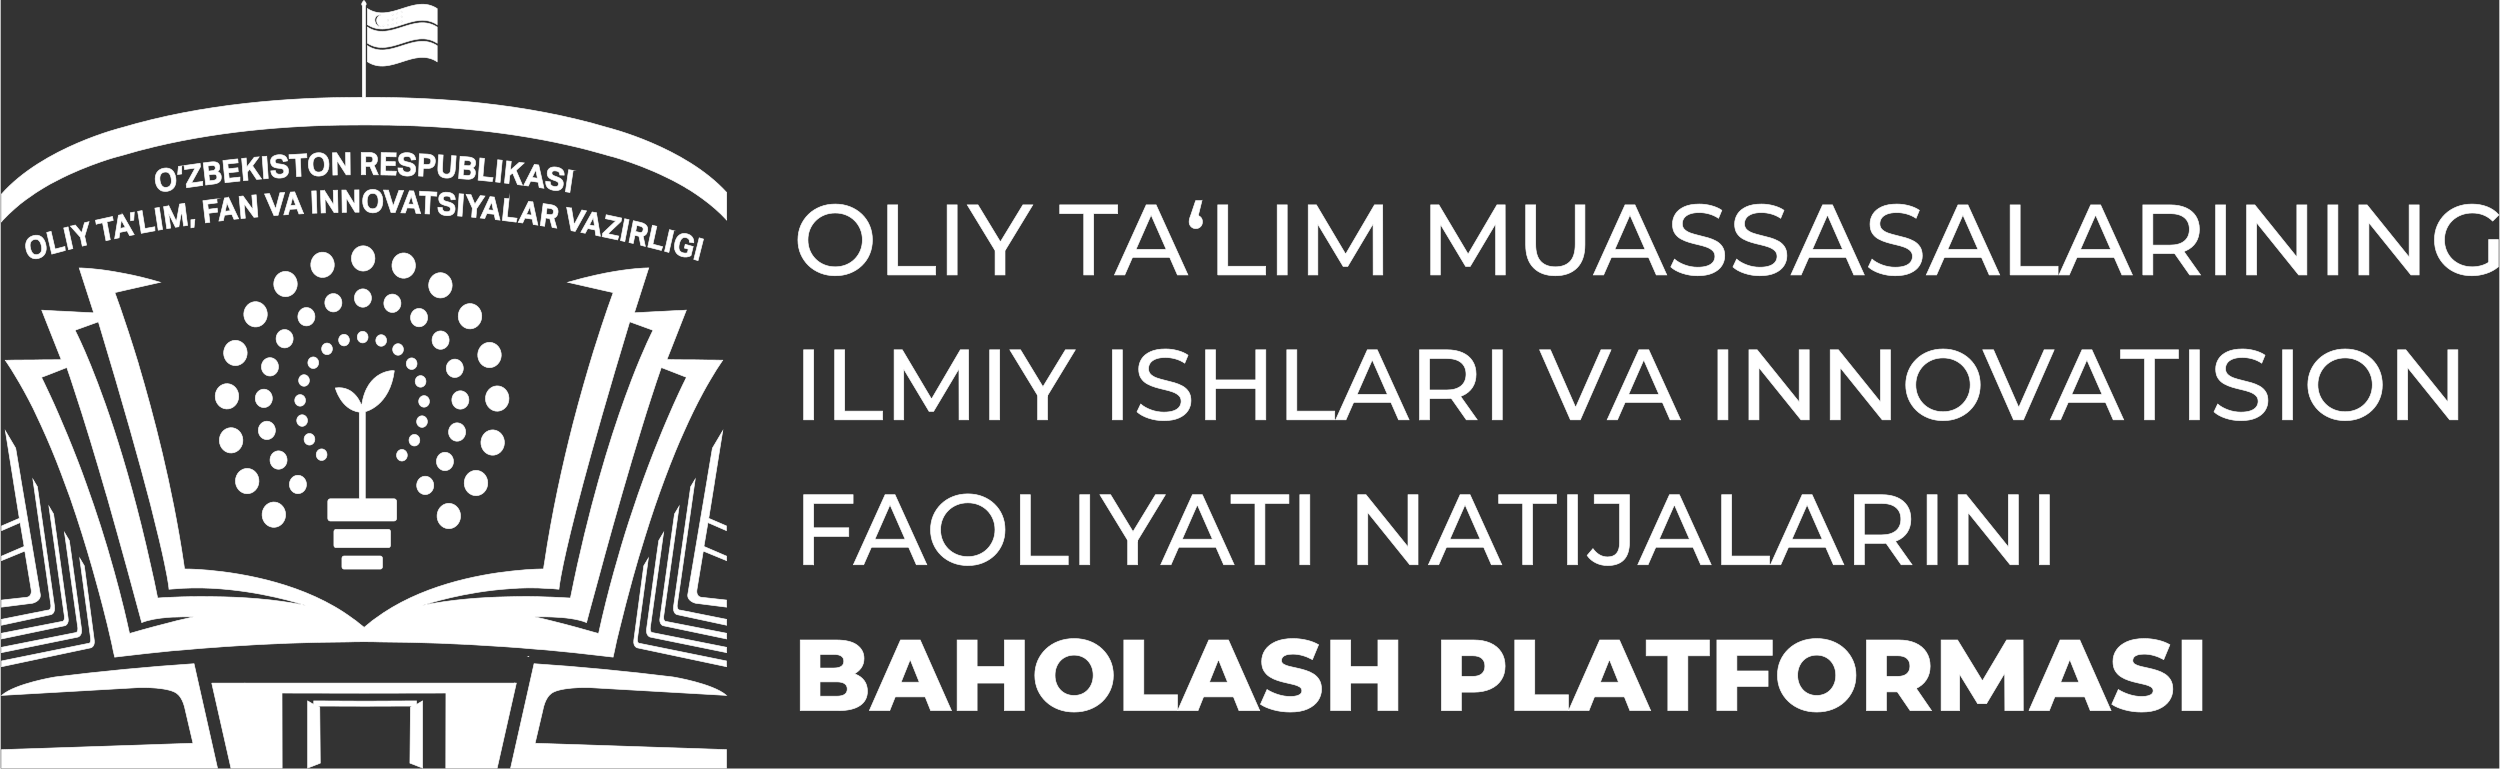 <?xml version="1.0" encoding="UTF-8"?>
<!DOCTYPE svg PUBLIC "-//W3C//DTD SVG 1.1//EN" "http://www.w3.org/Graphics/SVG/1.1/DTD/svg11.dtd">
<!-- Creator: CorelDRAW -->
<svg xmlns="http://www.w3.org/2000/svg" xml:space="preserve" width="3497px" height="1075px" version="1.1" shape-rendering="geometricPrecision" text-rendering="geometricPrecision" image-rendering="optimizeQuality" fill-rule="evenodd" clip-rule="evenodd"
viewBox="0 0 1330.52 409.23"
 xmlns:xlink="http://www.w3.org/1999/xlink"
 xmlns:xodm="http://www.corel.com/coreldraw/odm/2003">
 <rect x="0" y="0" width="1330.52" height="409.23" fill="#333333" stroke="none"/>
 <g id="Layer_x0020_1">
  <path fill="white" fill-rule="nonzero" stroke="white" stroke-width="0.34" stroke-miterlimit="22.926" d="M86.38 101.82c-0.7,-0.18 -1.34,-0.5 -1.89,-0.96 -0.55,-0.45 -1.01,-1.04 -1.36,-1.75 -0.37,-0.7 -0.62,-1.54 -0.76,-2.49 -0.14,-0.95 -0.14,-1.83 0,-2.63 0.14,-0.8 0.41,-1.5 0.81,-2.13 0.41,-0.61 0.92,-1.12 1.56,-1.53 0.64,-0.4 1.38,-0.66 2.23,-0.79 0.86,-0.14 1.64,-0.14 2.36,0.05 0.73,0.17 1.35,0.5 1.9,0.95 0.54,0.46 0.99,1.05 1.32,1.78 0.35,0.72 0.58,1.56 0.71,2.51 0.12,0.95 0.12,1.83 -0.02,2.63 -0.14,0.8 -0.41,1.5 -0.79,2.11 -0.39,0.61 -0.91,1.1 -1.52,1.5 -0.64,0.4 -1.38,0.67 -2.23,0.8 -0.81,0.14 -1.59,0.12 -2.32,-0.05zm10.01 -13.47c0.02,1.72 0.02,2.56 0.02,4.27 -0.89,0.13 -1.33,0.19 -2.21,0.34 0.17,-1.73 0.26,-2.61 0.46,-4.34 0.7,-0.11 1.04,-0.15 1.73,-0.27zm7.17 1.13c-2.26,0.3 -3.39,0.47 -5.65,0.8 -0.11,-0.84 -0.16,-1.26 -0.27,-2.12 3.41,-0.49 5.13,-0.74 8.56,-1.2 0.09,0.73 0.12,1.09 0.21,1.81 -1.94,3.45 -2.9,5.18 -4.79,8.65 2.39,-0.34 3.57,-0.52 5.96,-0.82 0,0.86 0,1.29 0,2.15 -3.43,0.46 -5.13,0.71 -8.56,1.2 -0.09,-0.72 -0.14,-1.09 -0.23,-1.79 1.89,-3.48 2.83,-5.22 4.77,-8.68zm8.45 -3.26c0.85,-0.11 1.58,-0.11 2.14,-0.02 0.59,0.1 1.04,0.27 1.4,0.52 0.35,0.24 0.62,0.55 0.78,0.93 0.16,0.36 0.26,0.78 0.31,1.24 0.06,0.45 0,0.91 -0.15,1.33 -0.16,0.44 -0.48,0.82 -0.99,1.18 0.35,0.15 0.67,0.3 0.9,0.5 0.24,0.17 0.44,0.38 0.58,0.59 0.14,0.2 0.26,0.43 0.34,0.68 0.07,0.23 0.12,0.48 0.14,0.72 0.05,0.5 0.01,0.98 -0.07,1.43 -0.11,0.46 -0.3,0.88 -0.6,1.22 -0.31,0.36 -0.71,0.67 -1.24,0.91 -0.53,0.25 -1.19,0.44 -1.98,0.54 -1.75,0.21 -2.62,0.32 -4.37,0.55 -0.53,-4.72 -0.79,-7.08 -1.34,-11.79 1.64,-0.22 2.47,-0.32 4.15,-0.53zm14.23 -1.62c0.07,0.84 0.11,1.26 0.2,2.1 -2.19,0.23 -3.29,0.34 -5.48,0.59 0.1,1.03 0.14,1.54 0.25,2.59 2.05,-0.23 3.07,-0.35 5.12,-0.56 0.07,0.86 0.11,1.28 0.2,2.12 -2.05,0.21 -3.08,0.32 -5.13,0.55 0.11,1.16 0.16,1.75 0.28,2.91 2.3,-0.24 3.45,-0.38 5.76,-0.61 -0.01,0.86 -0.03,1.28 -0.05,2.14 -3.14,0.32 -4.74,0.49 -7.88,0.85 -0.48,-4.72 -0.71,-7.08 -1.17,-11.8 3.15,-0.38 4.72,-0.55 7.9,-0.88zm4.49 -0.45c0.16,1.9 0.23,2.83 0.39,4.74 1.54,-2.06 2.32,-3.09 3.89,-5.14 1.06,-0.1 1.59,-0.14 2.65,-0.23 -1.41,1.9 -2.12,2.87 -3.5,4.78 1.93,2.8 2.9,4.2 4.79,7.02 -1.06,0.1 -1.59,0.14 -2.65,0.23 -1.47,-2.21 -2.21,-3.29 -3.67,-5.48 -0.5,0.63 -0.77,0.95 -1.26,1.58 0.14,1.73 0.21,2.61 0.35,4.34 -0.95,0.09 -1.43,0.13 -2.4,0.23 -0.41,-4.72 -0.6,-7.1 -1.01,-11.83 0.96,-0.09 1.45,-0.15 2.42,-0.24zm10.95 -0.96c0.31,4.74 0.47,7.11 0.81,11.85 -0.96,0.07 -1.43,0.11 -2.39,0.19 -0.33,-4.74 -0.51,-7.1 -0.85,-11.85 0.98,-0.07 1.45,-0.11 2.43,-0.19zm5.39 9.22c0.42,0.3 1.02,0.42 1.8,0.38 0.37,-0.02 0.69,-0.09 0.94,-0.19 0.24,-0.1 0.46,-0.23 0.6,-0.38 0.16,-0.15 0.26,-0.32 0.32,-0.52 0.05,-0.19 0.08,-0.4 0.07,-0.62 -0.02,-0.31 -0.15,-0.59 -0.39,-0.86 -0.25,-0.25 -0.67,-0.42 -1.28,-0.51 -0.6,-0.08 -0.91,-0.12 -1.51,-0.18 -0.61,-0.07 -1.14,-0.17 -1.6,-0.32 -0.46,-0.15 -0.84,-0.34 -1.18,-0.61 -0.32,-0.27 -0.58,-0.59 -0.78,-0.99 -0.19,-0.4 -0.3,-0.87 -0.33,-1.45 -0.04,-0.57 0.03,-1.06 0.23,-1.52 0.19,-0.46 0.47,-0.84 0.84,-1.14 0.38,-0.33 0.84,-0.57 1.38,-0.76 0.55,-0.19 1.15,-0.31 1.81,-0.37 0.84,-0.05 1.55,0 2.14,0.16 0.58,0.17 1.04,0.4 1.41,0.7 0.37,0.31 0.64,0.67 0.83,1.09 0.2,0.42 0.32,0.85 0.41,1.33 -0.9,0.17 -1.36,0.27 -2.27,0.44 -0.15,-0.65 -0.4,-1.11 -0.77,-1.37 -0.36,-0.27 -0.89,-0.38 -1.58,-0.33 -0.4,0.02 -0.74,0.1 -1,0.17 -0.27,0.1 -0.48,0.19 -0.62,0.33 -0.16,0.13 -0.27,0.26 -0.32,0.44 -0.05,0.15 -0.07,0.32 -0.07,0.49 0.03,0.44 0.18,0.76 0.42,0.97 0.27,0.21 0.69,0.34 1.28,0.42 0.63,0.08 0.95,0.12 1.6,0.21 1.28,0.17 2.21,0.53 2.82,1.07 0.61,0.53 0.95,1.33 1,2.41 0.04,0.52 -0.03,1.01 -0.21,1.45 -0.16,0.46 -0.42,0.86 -0.78,1.2 -0.35,0.34 -0.79,0.63 -1.34,0.86 -0.55,0.23 -1.19,0.36 -1.95,0.4 -1.55,0.11 -2.77,-0.15 -3.64,-0.78 -0.86,-0.63 -1.39,-1.64 -1.53,-3.03 0.97,-0.08 1.46,-0.11 2.43,-0.19 0.13,0.78 0.39,1.3 0.82,1.6zm6.55 -7.9c-0.05,-0.86 -0.07,-1.3 -0.1,-2.15 3.78,-0.23 5.67,-0.33 9.44,-0.52 0.03,0.86 0.05,1.3 0.09,2.15 -1.4,0.06 -2.11,0.1 -3.5,0.18 0.17,3.88 0.26,5.82 0.42,9.73 -0.95,0.05 -1.45,0.07 -2.4,0.13 -0.18,-3.89 -0.29,-5.83 -0.46,-9.73 -1.38,0.09 -2.09,0.13 -3.49,0.21zm13.62 8.93c-0.69,-0.27 -1.28,-0.65 -1.77,-1.18 -0.5,-0.52 -0.89,-1.16 -1.17,-1.93 -0.28,-0.76 -0.44,-1.61 -0.48,-2.57 -0.03,-0.97 0.06,-1.82 0.29,-2.6 0.23,-0.79 0.56,-1.45 1.02,-2.02 0.46,-0.57 1.03,-1.01 1.7,-1.32 0.67,-0.32 1.45,-0.49 2.3,-0.51 0.86,-0.04 1.64,0.08 2.35,0.34 0.69,0.27 1.27,0.67 1.77,1.2 0.47,0.53 0.86,1.18 1.13,1.92 0.26,0.77 0.4,1.62 0.44,2.59 0.02,0.97 -0.07,1.83 -0.3,2.61 -0.23,0.78 -0.57,1.43 -1.01,2 -0.46,0.55 -1.01,0.99 -1.68,1.3 -0.67,0.3 -1.43,0.47 -2.3,0.51 -0.83,0.04 -1.61,-0.08 -2.29,-0.34zm11.63 -12.11c1.98,3.06 2.95,4.61 4.89,7.69 -0.03,-3.12 -0.05,-4.66 -0.1,-7.79 0.93,-0.02 1.41,-0.02 2.37,-0.03 0.05,4.76 0.07,7.12 0.1,11.88 -0.85,0 -1.27,0.02 -2.14,0.02 -1.92,-3.07 -2.9,-4.59 -4.88,-7.64 0.06,3.08 0.09,4.63 0.15,7.71 -0.94,0.02 -1.4,0.04 -2.34,0.06 -0.1,-4.74 -0.16,-7.12 -0.26,-11.88 0.9,0 1.34,0 2.21,-0.02zm17.27 -0.15c0.92,0 1.66,0.11 2.26,0.34 0.58,0.23 1.06,0.51 1.38,0.86 0.34,0.36 0.57,0.74 0.69,1.18 0.12,0.41 0.18,0.85 0.18,1.25 0,0.76 -0.15,1.41 -0.43,1.93 -0.28,0.51 -0.74,0.95 -1.38,1.29 0.92,2.02 1.38,3.05 2.28,5.07 -1.02,-0.02 -1.55,-0.02 -2.58,-0.02 -0.76,-1.79 -1.13,-2.69 -1.91,-4.48 -0.9,0 -1.36,0 -2.26,0 0,1.79 0,2.67 0,4.46 -0.94,0 -1.41,0 -2.35,0 0,-4.76 -0.02,-7.12 -0.02,-11.88 1.66,-0.02 2.49,-0.02 4.14,0zm14.46 0.22c-0.02,0.84 -0.04,1.28 -0.06,2.12 -2.19,-0.06 -3.3,-0.08 -5.49,-0.12 -0.02,1.05 -0.02,1.57 -0.04,2.59 2.07,0.04 3.09,0.06 5.14,0.12 -0.01,0.85 -0.03,1.27 -0.05,2.13 -2.05,-0.06 -3.07,-0.08 -5.14,-0.11 -0.02,1.17 -0.04,1.75 -0.06,2.93 2.32,0.04 3.47,0.07 5.79,0.13 -0.13,0.84 -0.18,1.26 -0.29,2.11 -3.16,-0.07 -4.74,-0.11 -7.92,-0.17 0.06,-4.76 0.09,-7.12 0.15,-11.88 3.19,0.02 4.78,0.06 7.97,0.15zm4.03 9.72c0.39,0.34 0.97,0.53 1.76,0.55 0.38,0.02 0.69,-0.02 0.96,-0.1 0.26,-0.07 0.48,-0.17 0.64,-0.3 0.15,-0.14 0.28,-0.29 0.37,-0.48 0.07,-0.19 0.12,-0.38 0.12,-0.61 0.02,-0.3 -0.09,-0.61 -0.3,-0.89 -0.21,-0.29 -0.62,-0.5 -1.22,-0.63 -0.6,-0.13 -0.9,-0.21 -1.5,-0.34 -0.59,-0.14 -1.12,-0.29 -1.56,-0.48 -0.44,-0.19 -0.81,-0.44 -1.11,-0.72 -0.3,-0.29 -0.53,-0.65 -0.67,-1.07 -0.16,-0.42 -0.23,-0.91 -0.22,-1.46 0.02,-0.58 0.15,-1.07 0.38,-1.49 0.23,-0.42 0.54,-0.78 0.95,-1.05 0.41,-0.28 0.88,-0.47 1.45,-0.61 0.57,-0.13 1.17,-0.19 1.84,-0.17 0.85,0.04 1.55,0.15 2.1,0.38 0.57,0.23 1.01,0.5 1.35,0.84 0.33,0.34 0.58,0.72 0.72,1.18 0.16,0.44 0.25,0.9 0.28,1.35 -0.92,0.08 -1.37,0.12 -2.29,0.21 -0.09,-0.66 -0.32,-1.14 -0.64,-1.45 -0.34,-0.3 -0.85,-0.45 -1.54,-0.49 -0.41,-0.02 -0.76,0.02 -1.02,0.08 -0.27,0.05 -0.48,0.15 -0.66,0.26 -0.16,0.12 -0.28,0.25 -0.35,0.4 -0.07,0.15 -0.11,0.31 -0.11,0.48 -0.02,0.44 0.11,0.78 0.34,1.01 0.23,0.23 0.65,0.42 1.22,0.55 0.63,0.15 0.95,0.23 1.57,0.38 1.24,0.3 2.14,0.74 2.71,1.35 0.56,0.59 0.81,1.43 0.77,2.52 -0.01,0.51 -0.12,0.99 -0.33,1.42 -0.22,0.44 -0.5,0.8 -0.89,1.11 -0.39,0.3 -0.84,0.55 -1.41,0.7 -0.57,0.15 -1.22,0.23 -1.96,0.21 -1.56,-0.06 -2.74,-0.44 -3.56,-1.16 -0.81,-0.72 -1.23,-1.77 -1.27,-3.18 0.97,0.02 1.47,0.04 2.44,0.08 0.04,0.74 0.25,1.27 0.64,1.62zm12.51 -9.07c0.89,0.04 1.63,0.19 2.19,0.42 0.57,0.23 1.03,0.53 1.35,0.9 0.31,0.36 0.54,0.76 0.65,1.21 0.11,0.46 0.16,0.94 0.12,1.41 -0.01,0.52 -0.12,1.01 -0.28,1.49 -0.16,0.47 -0.42,0.87 -0.78,1.22 -0.35,0.34 -0.83,0.61 -1.39,0.78 -0.58,0.17 -1.29,0.25 -2.16,0.21 -0.72,-0.04 -1.08,-0.06 -1.8,-0.1 -0.07,1.7 -0.11,2.55 -0.18,4.25 -0.94,-0.04 -1.41,-0.08 -2.35,-0.12 0.19,-4.74 0.28,-7.12 0.46,-11.86 1.68,0.06 2.51,0.1 4.17,0.19zm8.47 0.5c-0.16,2.82 -0.23,4.22 -0.39,7.06 -0.05,1.01 0.07,1.77 0.39,2.29 0.32,0.51 0.86,0.8 1.68,0.83 0.79,0.06 1.38,-0.15 1.75,-0.61 0.37,-0.45 0.58,-1.2 0.63,-2.2 0.18,-2.82 0.27,-4.23 0.45,-7.07 0.97,0.08 1.45,0.12 2.42,0.17 -0.18,2.82 -0.28,4.23 -0.46,7.05 -0.05,0.89 -0.21,1.65 -0.48,2.28 -0.26,0.63 -0.6,1.13 -1.02,1.53 -0.43,0.38 -0.92,0.64 -1.51,0.8 -0.58,0.15 -1.23,0.21 -1.94,0.15 -0.73,-0.06 -1.36,-0.19 -1.93,-0.44 -0.56,-0.23 -1.02,-0.57 -1.39,-1.01 -0.38,-0.44 -0.64,-0.99 -0.82,-1.66 -0.16,-0.66 -0.23,-1.44 -0.17,-2.34 0.14,-2.8 0.23,-4.21 0.37,-7 0.95,0.07 1.45,0.09 2.42,0.17zm13.24 0.99c0.85,0.07 1.55,0.21 2.1,0.44 0.55,0.2 0.97,0.47 1.28,0.79 0.3,0.33 0.49,0.69 0.58,1.07 0.09,0.4 0.12,0.82 0.09,1.28 -0.04,0.45 -0.16,0.89 -0.39,1.27 -0.23,0.4 -0.62,0.71 -1.19,0.96 0.34,0.2 0.6,0.43 0.8,0.66 0.21,0.23 0.35,0.46 0.46,0.71 0.1,0.24 0.17,0.49 0.19,0.74 0.04,0.25 0.04,0.49 0.02,0.74 -0.04,0.5 -0.14,0.95 -0.34,1.39 -0.17,0.44 -0.44,0.78 -0.81,1.09 -0.37,0.28 -0.83,0.49 -1.38,0.64 -0.56,0.14 -1.24,0.18 -2.03,0.12 -1.75,-0.15 -2.63,-0.23 -4.39,-0.36 0.32,-4.74 0.48,-7.11 0.82,-11.85 1.7,0.1 2.53,0.17 4.19,0.31zm8.77 0.8c-0.34,3.88 -0.5,5.82 -0.83,9.71 2.17,0.21 3.25,0.32 5.42,0.55 -0.17,0.84 -0.26,1.26 -0.46,2.09 -3,-0.32 -4.52,-0.47 -7.53,-0.76 0.39,-4.74 0.59,-7.1 0.97,-11.82 0.98,0.09 1.45,0.13 2.43,0.23zm9.47 1.01c-0.46,4.72 -0.69,7.08 -1.15,11.8 -0.95,-0.11 -1.43,-0.15 -2.38,-0.27 0.44,-4.72 0.67,-7.08 1.11,-11.82 0.97,0.13 1.45,0.19 2.42,0.29zm4.81 0.57c-0.2,1.88 -0.3,2.83 -0.5,4.72 1.89,-1.7 2.85,-2.53 4.76,-4.21 1.06,0.13 1.59,0.21 2.65,0.34 -1.73,1.57 -2.6,2.37 -4.33,3.95 1.38,3.16 2.05,4.74 3.39,7.92 -1.06,-0.14 -1.59,-0.21 -2.65,-0.35 -1.02,-2.47 -1.55,-3.71 -2.6,-6.17 -0.6,0.52 -0.92,0.77 -1.52,1.28 -0.17,1.73 -0.26,2.61 -0.46,4.34 -0.95,-0.11 -1.43,-0.17 -2.38,-0.28 0.47,-4.73 0.72,-7.09 1.2,-11.81 0.97,0.1 1.47,0.15 2.44,0.27zm14.6 1.94c1.15,4.95 1.71,7.44 2.81,12.39 -1.02,-0.15 -1.54,-0.22 -2.54,-0.38 -0.23,-1.14 -0.34,-1.71 -0.57,-2.85 -1.61,-0.23 -2.4,-0.35 -4,-0.57 -0.49,1.04 -0.74,1.56 -1.23,2.59 -0.99,-0.14 -1.47,-0.21 -2.46,-0.33 2.26,-4.49 3.39,-6.72 5.71,-11.19 0.9,0.13 1.36,0.21 2.28,0.34zm6.63 10.68c0.35,0.4 0.92,0.65 1.69,0.78 0.38,0.06 0.69,0.08 0.96,0.02 0.27,-0.04 0.49,-0.11 0.67,-0.23 0.18,-0.11 0.32,-0.25 0.41,-0.44 0.09,-0.17 0.16,-0.38 0.19,-0.59 0.04,-0.3 -0.03,-0.61 -0.21,-0.91 -0.19,-0.3 -0.57,-0.57 -1.15,-0.78 -0.58,-0.21 -0.87,-0.31 -1.45,-0.52 -0.56,-0.2 -1.08,-0.41 -1.5,-0.66 -0.43,-0.25 -0.78,-0.53 -1.04,-0.86 -0.27,-0.32 -0.46,-0.7 -0.57,-1.14 -0.11,-0.44 -0.12,-0.93 -0.05,-1.49 0.07,-0.55 0.24,-1.03 0.53,-1.42 0.28,-0.4 0.63,-0.71 1.06,-0.94 0.42,-0.23 0.94,-0.36 1.5,-0.44 0.57,-0.05 1.19,-0.03 1.84,0.06 0.85,0.13 1.54,0.34 2.07,0.63 0.53,0.29 0.95,0.63 1.25,1.01 0.3,0.38 0.5,0.8 0.6,1.26 0.11,0.45 0.16,0.91 0.15,1.38 -0.92,-0.03 -1.38,-0.05 -2.32,-0.07 -0.03,-0.67 -0.19,-1.16 -0.49,-1.51 -0.3,-0.34 -0.8,-0.57 -1.49,-0.66 -0.41,-0.06 -0.74,-0.08 -1.02,-0.06 -0.27,0.04 -0.5,0.1 -0.68,0.17 -0.17,0.1 -0.3,0.21 -0.38,0.34 -0.09,0.16 -0.15,0.31 -0.16,0.46 -0.06,0.44 0.01,0.78 0.23,1.05 0.21,0.27 0.6,0.49 1.16,0.7 0.62,0.23 0.92,0.35 1.54,0.58 1.2,0.45 2.05,1 2.56,1.67 0.5,0.67 0.67,1.52 0.51,2.59 -0.07,0.51 -0.22,0.97 -0.47,1.37 -0.25,0.4 -0.59,0.74 -0.99,0.99 -0.41,0.27 -0.9,0.44 -1.49,0.53 -0.58,0.1 -1.23,0.08 -1.98,-0.03 -1.55,-0.25 -2.68,-0.79 -3.43,-1.58 -0.72,-0.82 -1.04,-1.93 -0.92,-3.32 0.98,0.15 1.45,0.23 2.43,0.36 -0.06,0.75 0.08,1.3 0.44,1.7zm11.72 -7.79c-0.71,4.69 -1.04,7.05 -1.75,11.73 -0.96,-0.17 -1.42,-0.25 -2.37,-0.4 0.69,-4.7 1.03,-7.04 1.71,-11.73 0.96,0.16 1.44,0.23 2.41,0.4zm-286.86 47.01c-0.7,-0.09 -1.36,-0.34 -1.92,-0.72 -0.59,-0.4 -1.08,-0.93 -1.51,-1.6 -0.42,-0.66 -0.76,-1.46 -0.99,-2.4 -0.23,-0.93 -0.33,-1.81 -0.28,-2.61 0.05,-0.82 0.25,-1.54 0.57,-2.2 0.31,-0.67 0.77,-1.22 1.36,-1.7 0.58,-0.46 1.27,-0.82 2.1,-1.05 0.83,-0.23 1.59,-0.3 2.32,-0.21 0.72,0.1 1.36,0.35 1.94,0.75 0.57,0.4 1.06,0.93 1.49,1.62 0.4,0.66 0.72,1.48 0.95,2.41 0.23,0.94 0.3,1.81 0.25,2.61 -0.06,0.8 -0.25,1.53 -0.55,2.19 -0.32,0.65 -0.76,1.2 -1.33,1.66 -0.56,0.46 -1.27,0.8 -2.08,1.05 -0.85,0.22 -1.61,0.3 -2.32,0.2zm8.84 -14.6c0.88,3.79 1.31,5.68 2.19,9.46 2.07,-0.55 3.11,-0.83 5.18,-1.37 0.09,0.86 0.13,1.28 0.21,2.14 -2.88,0.74 -4.31,1.14 -7.19,1.92 -1.08,-4.61 -1.63,-6.91 -2.7,-11.52 0.91,-0.25 1.37,-0.38 2.31,-0.63zm9.07 -2.36c1.01,4.63 1.52,6.93 2.53,11.56 -0.92,0.23 -1.36,0.34 -2.28,0.59 -1.03,-4.63 -1.54,-6.93 -2.57,-11.56 0.92,-0.25 1.38,-0.36 2.32,-0.59zm1.27 -0.34c1.03,-0.27 1.56,-0.38 2.58,-0.65 1.36,1.64 2.04,2.46 3.38,4.09 0.58,-2.11 0.88,-3.18 1.5,-5.29 0.99,-0.23 1.49,-0.34 2.46,-0.59 -0.96,3.1 -1.42,4.66 -2.34,7.77 0.39,1.88 0.59,2.84 1,4.72 -0.92,0.23 -1.38,0.32 -2.29,0.55 -0.4,-1.88 -0.6,-2.83 -0.99,-4.72 -2.1,-2.34 -3.16,-3.52 -5.3,-5.88zm13.72 -1.09c-0.16,-0.84 -0.25,-1.26 -0.41,-2.09 3.62,-0.84 5.43,-1.24 9.07,-2 0.16,0.84 0.23,1.25 0.39,2.11 -1.35,0.29 -2.02,0.44 -3.36,0.72 0.72,3.81 1.08,5.74 1.8,9.54 -0.92,0.21 -1.38,0.31 -2.3,0.52 -0.74,-3.81 -1.09,-5.71 -1.83,-9.54 -1.35,0.28 -2.02,0.44 -3.36,0.74zm14.05 -5.23c2.51,4.32 3.75,6.49 6.19,10.83 -0.99,0.19 -1.49,0.29 -2.48,0.49 -0.54,-1 -0.81,-1.5 -1.34,-2.51 -1.56,0.32 -2.32,0.48 -3.87,0.8 -0.16,1.14 -0.23,1.73 -0.39,2.88 -0.95,0.2 -1.41,0.3 -2.37,0.51 0.78,-5.01 1.19,-7.52 2.03,-12.53 0.89,-0.21 1.33,-0.28 2.23,-0.47zm6.21 -1.24c-0.11,1.73 -0.16,2.61 -0.27,4.34 -0.67,0.13 -1.01,0.19 -1.66,0.32 -0.07,-1.69 -0.12,-2.55 -0.2,-4.26 0.85,-0.15 1.28,-0.25 2.13,-0.4zm4.15 -0.8c0.62,3.84 0.94,5.77 1.55,9.59 2.09,-0.4 3.15,-0.59 5.24,-0.95 0.03,0.86 0.05,1.3 0.07,2.15 -2.92,0.52 -4.37,0.8 -7.28,1.36 -0.78,-4.69 -1.17,-7.03 -1.93,-11.69 0.94,-0.2 1.41,-0.29 2.35,-0.46zm9.16 -1.66c0.7,4.69 1.04,7.05 1.75,11.73 -0.92,0.15 -1.38,0.25 -2.3,0.4 -0.71,-4.68 -1.08,-7.03 -1.79,-11.73 0.94,-0.15 1.4,-0.23 2.34,-0.4zm5.1 -0.86c1.63,3.32 2.43,4.99 4.02,8.33 0.65,-3.7 0.99,-5.55 1.68,-9.24 1.09,-0.17 1.64,-0.25 2.74,-0.42 0.62,4.7 0.92,7.07 1.53,11.77 -0.84,0.13 -1.27,0.19 -2.12,0.32 -0.42,-3.14 -0.62,-4.7 -1.04,-7.84 -0.6,3.29 -0.9,4.93 -1.48,8.22 -0.73,0.12 -1.08,0.17 -1.81,0.29 -1.45,-2.97 -2.17,-4.44 -3.66,-7.39 0.44,3.12 0.67,4.69 1.12,7.81 -0.83,0.13 -1.24,0.21 -2.07,0.34 -0.69,-4.7 -1.03,-7.04 -1.72,-11.73 1.14,-0.17 1.68,-0.27 2.81,-0.46zm13.86 7.16c-0.17,1.74 -0.26,2.61 -0.44,4.35 -0.67,0.09 -0.99,0.15 -1.66,0.24 -0.02,-1.71 -0.02,-2.57 -0.02,-4.28 0.85,-0.12 1.28,-0.19 2.12,-0.31zm11.65 -10.83c0.09,0.84 0.14,1.28 0.23,2.11 -2.01,0.25 -3.02,0.38 -5.04,0.65 0.13,1.11 0.2,1.66 0.32,2.78 1.89,-0.25 2.83,-0.36 4.72,-0.61 0.09,0.84 0.14,1.28 0.23,2.11 -1.89,0.23 -2.83,0.37 -4.7,0.61 0.21,1.93 0.32,2.88 0.55,4.8 -0.92,0.12 -1.4,0.19 -2.32,0.31 -0.55,-4.72 -0.83,-7.07 -1.38,-11.79 2.94,-0.4 4.42,-0.59 7.39,-0.97zm6.35 -0.74c2.15,4.53 3.21,6.79 5.32,11.34 -0.99,0.12 -1.5,0.16 -2.49,0.27 -0.46,-1.05 -0.69,-1.58 -1.15,-2.63 -1.56,0.18 -2.35,0.27 -3.91,0.46 -0.25,1.14 -0.37,1.7 -0.6,2.84 -0.96,0.11 -1.43,0.17 -2.39,0.28 1.17,-4.93 1.77,-7.38 2.99,-12.32 0.87,-0.09 1.33,-0.15 2.23,-0.24zm7.65 -0.82c2.14,2.91 3.18,4.38 5.29,7.31 -0.25,-3.1 -0.37,-4.65 -0.62,-7.75 0.92,-0.09 1.38,-0.13 2.3,-0.21 0.37,4.74 0.54,7.1 0.92,11.84 -0.83,0.08 -1.24,0.12 -2.07,0.19 -2.09,-2.91 -3.15,-4.36 -5.27,-7.23 0.27,3.07 0.41,4.61 0.67,7.69 -0.9,0.1 -1.36,0.13 -2.26,0.23 -0.43,-4.72 -0.64,-7.1 -1.06,-11.82 0.83,-0.12 1.25,-0.18 2.1,-0.25zm14.07 -1.28c1.33,3.28 1.98,4.9 3.27,8.17 0.9,-3.43 1.36,-5.16 2.28,-8.59 1.01,-0.07 1.52,-0.11 2.53,-0.17 -1.43,4.86 -2.14,7.3 -3.5,12.15 -0.88,0.06 -1.32,0.1 -2.19,0.17 -1.98,-4.61 -2.99,-6.91 -5.02,-11.52 1.06,-0.07 1.59,-0.11 2.63,-0.21zm13.42 -0.91c1.94,4.64 2.88,6.97 4.77,11.63 -1.01,0.06 -1.5,0.08 -2.49,0.14 -0.41,-1.09 -0.62,-1.62 -1.03,-2.69 -1.57,0.1 -2.35,0.13 -3.92,0.23 -0.3,1.12 -0.44,1.68 -0.74,2.8 -0.96,0.06 -1.45,0.09 -2.41,0.15 1.4,-4.85 2.11,-7.27 3.56,-12.13 0.9,-0.04 1.36,-0.07 2.26,-0.13zm11.44 -0.55c0.15,4.74 0.24,7.12 0.4,11.86 -0.93,0.04 -1.39,0.06 -2.33,0.09 -0.18,-4.74 -0.27,-7.12 -0.44,-11.86 0.95,-0.04 1.41,-0.06 2.37,-0.09zm4.43 -0.16c1.96,3.05 2.92,4.59 4.85,7.66 -0.07,-3.12 -0.11,-4.67 -0.18,-7.79 0.92,-0.02 1.38,-0.04 2.3,-0.06 0.09,4.76 0.14,7.13 0.23,11.89 -0.83,0.01 -1.26,0.01 -2.09,0.05 -1.91,-3.04 -2.88,-4.55 -4.82,-7.58 0.08,3.09 0.12,4.63 0.21,7.72 -0.9,0.03 -1.36,0.03 -2.26,0.07 -0.15,-4.74 -0.22,-7.12 -0.38,-11.88 0.87,-0.04 1.29,-0.06 2.14,-0.08zm11.4 -0.26c1.91,3.08 2.85,4.62 4.72,7.73 -0.01,-3.12 -0.03,-4.67 -0.05,-7.79 0.92,0 1.38,0 2.3,-0.02 0.02,4.76 0.02,7.12 0.03,11.88 -0.83,0 -1.25,0 -2.08,0.02 -1.86,-3.06 -2.81,-4.61 -4.7,-7.67 0.03,3.08 0.05,4.63 0.09,7.71 -0.91,0.02 -1.37,0.02 -2.27,0.04 -0.07,-4.76 -0.1,-7.12 -0.17,-11.88 0.86,0 1.29,-0.02 2.13,-0.02zm12.02 11.67c-0.65,-0.29 -1.22,-0.7 -1.66,-1.26 -0.46,-0.55 -0.81,-1.2 -1.06,-1.96 -0.25,-0.76 -0.37,-1.63 -0.37,-2.59 0,-0.97 0.12,-1.82 0.37,-2.59 0.25,-0.76 0.6,-1.42 1.08,-1.96 0.48,-0.55 1.04,-0.95 1.71,-1.24 0.68,-0.28 1.42,-0.41 2.27,-0.41 0.85,0 1.61,0.15 2.26,0.45 0.67,0.31 1.22,0.73 1.68,1.28 0.46,0.55 0.79,1.22 1.02,1.98 0.23,0.76 0.34,1.64 0.34,2.61 -0.02,0.97 -0.14,1.83 -0.39,2.59 -0.25,0.76 -0.6,1.41 -1.06,1.94 -0.46,0.53 -1.02,0.95 -1.68,1.22 -0.65,0.28 -1.41,0.42 -2.24,0.42 -0.87,-0.04 -1.61,-0.18 -2.27,-0.48zm10.63 -11.61c1.04,3.38 1.55,5.08 2.56,8.45 1.19,-3.33 1.79,-4.99 3.01,-8.32 1,0.04 1.52,0.04 2.54,0.08 -1.84,4.68 -2.74,7.04 -4.52,11.74 -0.89,-0.02 -1.33,-0.03 -2.21,-0.05 -1.58,-4.8 -2.39,-7.18 -4.02,-11.96 1.06,0.04 1.6,0.04 2.64,0.06zm13.43 0.43c1.54,4.82 2.28,7.24 3.75,12.06 -1.01,-0.06 -1.5,-0.08 -2.49,-0.12 -0.32,-1.1 -0.48,-1.67 -0.8,-2.78 -1.57,-0.07 -2.35,-0.09 -3.92,-0.15 -0.39,1.08 -0.59,1.62 -0.98,2.7 -0.95,-0.04 -1.45,-0.05 -2.4,-0.07 1.8,-4.71 2.72,-7.05 4.58,-11.73 0.9,0.04 1.36,0.05 2.26,0.09zm3.11 2.29c0.04,-0.86 0.06,-1.3 0.09,-2.15 3.68,0.17 5.52,0.26 9.19,0.49 -0.05,0.86 -0.07,1.3 -0.1,2.15 -1.36,-0.07 -2.04,-0.11 -3.4,-0.21 -0.19,3.89 -0.28,5.83 -0.47,9.71 -0.94,-0.05 -1.4,-0.07 -2.34,-0.13 0.18,-3.88 0.27,-5.82 0.44,-9.73 -1.36,-0.04 -2.05,-0.08 -3.41,-0.13zm12.71 8.19c0.37,0.36 0.94,0.57 1.7,0.6 0.37,0.02 0.67,0 0.94,-0.05 0.24,-0.06 0.46,-0.15 0.63,-0.29 0.16,-0.13 0.29,-0.28 0.37,-0.45 0.07,-0.2 0.13,-0.39 0.15,-0.61 0.01,-0.31 -0.08,-0.61 -0.27,-0.9 -0.19,-0.28 -0.6,-0.51 -1.17,-0.69 -0.58,-0.15 -0.86,-0.22 -1.45,-0.38 -0.56,-0.15 -1.06,-0.32 -1.5,-0.53 -0.42,-0.21 -0.78,-0.46 -1.06,-0.76 -0.28,-0.3 -0.49,-0.67 -0.62,-1.09 -0.14,-0.41 -0.19,-0.91 -0.16,-1.48 0.04,-0.57 0.16,-1.05 0.41,-1.47 0.25,-0.42 0.57,-0.76 0.95,-1.03 0.41,-0.26 0.89,-0.45 1.42,-0.57 0.55,-0.11 1.15,-0.15 1.78,-0.09 0.84,0.05 1.51,0.21 2.05,0.44 0.54,0.24 0.96,0.53 1.28,0.89 0.32,0.34 0.55,0.74 0.67,1.2 0.14,0.44 0.21,0.9 0.23,1.37 -0.9,0.06 -1.34,0.08 -2.25,0.14 -0.07,-0.67 -0.26,-1.15 -0.58,-1.47 -0.32,-0.31 -0.81,-0.5 -1.48,-0.53 -0.41,-0.02 -0.73,-0.02 -0.99,0.03 -0.27,0.06 -0.48,0.14 -0.64,0.25 -0.16,0.12 -0.28,0.23 -0.35,0.38 -0.08,0.16 -0.11,0.31 -0.13,0.48 -0.02,0.44 0.07,0.78 0.3,1.03 0.23,0.24 0.62,0.43 1.19,0.59 0.6,0.17 0.92,0.24 1.52,0.42 1.2,0.34 2.07,0.81 2.6,1.42 0.53,0.61 0.76,1.45 0.68,2.54 -0.03,0.51 -0.15,0.99 -0.37,1.4 -0.21,0.42 -0.51,0.79 -0.88,1.09 -0.39,0.3 -0.85,0.51 -1.4,0.67 -0.55,0.15 -1.18,0.19 -1.92,0.13 -1.52,-0.11 -2.66,-0.53 -3.43,-1.28 -0.76,-0.74 -1.15,-1.81 -1.13,-3.21 0.95,0.05 1.41,0.09 2.36,0.15 -0.01,0.74 0.18,1.29 0.55,1.66zm10.79 -8.82c-0.34,4.74 -0.52,7.1 -0.85,11.84 -0.94,-0.07 -1.4,-0.11 -2.32,-0.19 0.34,-4.74 0.5,-7.1 0.81,-11.84 0.94,0.08 1.42,0.11 2.36,0.19zm1.3 0.11c1.05,0.1 1.58,0.14 2.64,0.23 0.83,2 1.23,3.01 2.05,5.01 1.15,-1.83 1.73,-2.72 2.9,-4.55 1,0.09 1.5,0.15 2.49,0.25 -1.77,2.64 -2.65,3.98 -4.4,6.62 -0.16,1.93 -0.25,2.9 -0.41,4.82 -0.94,-0.09 -1.4,-0.13 -2.31,-0.21 0.15,-1.92 0.22,-2.89 0.38,-4.82 -1.3,-2.93 -1.98,-4.4 -3.34,-7.35zm15.03 1.49c1.25,4.91 1.85,7.37 3.06,12.28 -0.99,-0.11 -1.49,-0.17 -2.5,-0.29 -0.24,-1.12 -0.37,-1.69 -0.61,-2.83 -1.56,-0.17 -2.36,-0.27 -3.91,-0.42 -0.46,1.05 -0.69,1.58 -1.13,2.65 -0.96,-0.1 -1.43,-0.16 -2.41,-0.25 2.07,-4.57 3.13,-6.84 5.25,-11.39 0.9,0.1 1.35,0.13 2.25,0.25zm7.9 0.91c-0.41,3.89 -0.62,5.81 -1.03,9.69 2.11,0.27 3.17,0.4 5.27,0.67 -0.19,0.84 -0.3,1.26 -0.49,2.08 -2.94,-0.38 -4.39,-0.58 -7.32,-0.92 0.48,-4.72 0.72,-7.08 1.2,-11.8 0.96,0.11 1.43,0.17 2.37,0.28zm12.62 1.68c1.11,4.95 1.66,7.42 2.7,12.37 -0.98,-0.15 -1.48,-0.22 -2.47,-0.36 -0.21,-1.14 -0.32,-1.71 -0.55,-2.85 -1.55,-0.23 -2.33,-0.35 -3.89,-0.56 -0.47,1.05 -0.72,1.57 -1.2,2.61 -0.95,-0.13 -1.43,-0.19 -2.38,-0.32 2.2,-4.49 3.32,-6.74 5.56,-11.22 0.89,0.14 1.33,0.19 2.23,0.33zm9.51 1.43c0.88,0.13 1.59,0.36 2.14,0.66 0.55,0.31 0.95,0.67 1.22,1.07 0.28,0.4 0.44,0.82 0.51,1.26 0.07,0.43 0.07,0.85 0.02,1.27 -0.11,0.76 -0.34,1.37 -0.65,1.85 -0.34,0.47 -0.84,0.84 -1.51,1.08 0.62,2.14 0.94,3.22 1.54,5.35 -0.99,-0.17 -1.5,-0.24 -2.49,-0.4 -0.5,-1.88 -0.74,-2.81 -1.26,-4.7 -0.86,-0.13 -1.31,-0.21 -2.19,-0.34 -0.23,1.77 -0.35,2.65 -0.58,4.42 -0.92,-0.14 -1.36,-0.21 -2.28,-0.35 0.62,-4.7 0.92,-7.06 1.54,-11.76 1.59,0.21 2.4,0.34 3.99,0.59zm11.08 1.84c0.59,3.51 0.87,5.26 1.44,8.78 1.62,-3.12 2.43,-4.66 4.08,-7.77 1.01,0.19 1.5,0.29 2.51,0.48 -2.44,4.36 -3.66,6.55 -6.05,10.93 -0.86,-0.16 -1.3,-0.23 -2.17,-0.4 -0.94,-4.99 -1.41,-7.49 -2.4,-12.46 1.02,0.18 1.55,0.27 2.59,0.44zm13.26 2.5c0.89,5.01 1.31,7.5 2.14,12.51 -0.99,-0.21 -1.49,-0.31 -2.47,-0.5 -0.16,-1.14 -0.25,-1.73 -0.41,-2.87 -1.56,-0.31 -2.32,-0.46 -3.87,-0.76 -0.53,1 -0.8,1.52 -1.33,2.53 -0.95,-0.19 -1.43,-0.27 -2.38,-0.46 2.4,-4.38 3.62,-6.55 6.09,-10.89 0.91,0.17 1.35,0.25 2.23,0.44zm10.33 4.3c-2.2,-0.47 -3.28,-0.7 -5.47,-1.16 0.14,-0.84 0.23,-1.26 0.37,-2.09 3.31,0.68 4.97,1.02 8.26,1.77 -0.14,0.72 -0.21,1.06 -0.34,1.79 -2.81,2.6 -4.2,3.92 -6.96,6.57 2.3,0.47 3.44,0.74 5.74,1.23 -0.24,0.82 -0.37,1.22 -0.63,2.04 -3.31,-0.72 -4.95,-1.09 -8.26,-1.75 0.13,-0.71 0.2,-1.07 0.32,-1.79 2.76,-2.67 4.15,-3.98 6.97,-6.61zm7.08 -0.61c-0.9,4.65 -1.36,6.97 -2.28,11.62 -0.92,-0.21 -1.38,-0.31 -2.3,-0.52 0.91,-4.64 1.35,-6.98 2.23,-11.63 0.96,0.21 1.42,0.32 2.35,0.53zm6.23 1.45c0.86,0.21 1.57,0.47 2.08,0.84 0.51,0.34 0.9,0.72 1.17,1.14 0.24,0.42 0.39,0.86 0.42,1.29 0.04,0.44 0.02,0.88 -0.07,1.28 -0.16,0.74 -0.42,1.33 -0.78,1.79 -0.37,0.44 -0.88,0.76 -1.57,0.97 0.48,2.19 0.73,3.28 1.2,5.47 -0.99,-0.25 -1.48,-0.37 -2.47,-0.61 -0.37,-1.93 -0.57,-2.88 -0.96,-4.8 -0.86,-0.21 -1.29,-0.31 -2.15,-0.52 -0.36,1.75 -0.53,2.61 -0.89,4.36 -0.9,-0.21 -1.36,-0.32 -2.26,-0.53 0.92,-4.65 1.38,-6.97 2.31,-11.61 1.6,0.36 2.37,0.55 3.97,0.93zm8.53 2.07c-0.83,3.79 -1.23,5.7 -2.07,9.51 2.07,0.51 3.12,0.78 5.18,1.33 -0.28,0.8 -0.42,1.2 -0.7,2 -2.88,-0.75 -4.32,-1.13 -7.22,-1.83 0.99,-4.63 1.49,-6.95 2.48,-11.58 0.94,0.23 1.41,0.35 2.33,0.57zm9.07 2.36c-1.06,4.61 -1.59,6.92 -2.65,11.54 -0.9,-0.24 -1.36,-0.36 -2.28,-0.61 1.04,-4.6 1.57,-6.93 2.62,-11.53 0.93,0.24 1.39,0.36 2.31,0.6zm10.32 8.42c-0.47,1.94 -0.72,2.91 -1.2,4.86 -0.69,0.38 -1.46,0.62 -2.31,0.7 -0.85,0.08 -1.68,0 -2.5,-0.23 -0.86,-0.25 -1.59,-0.59 -2.15,-1.06 -0.59,-0.48 -1.03,-1.03 -1.33,-1.68 -0.3,-0.65 -0.47,-1.37 -0.51,-2.17 -0.04,-0.8 0.05,-1.66 0.25,-2.57 0.21,-0.93 0.53,-1.75 0.93,-2.42 0.41,-0.68 0.9,-1.22 1.47,-1.62 0.57,-0.4 1.19,-0.66 1.89,-0.76 0.69,-0.11 1.43,-0.06 2.21,0.17 0.71,0.19 1.31,0.46 1.77,0.78 0.46,0.33 0.83,0.71 1.11,1.13 0.29,0.42 0.46,0.87 0.57,1.37 0.1,0.49 0.14,0.99 0.1,1.5 -0.93,-0.13 -1.41,-0.21 -2.35,-0.34 0,-0.31 0,-0.59 -0.03,-0.82 -0.04,-0.25 -0.11,-0.48 -0.25,-0.67 -0.12,-0.21 -0.3,-0.38 -0.53,-0.53 -0.23,-0.15 -0.53,-0.29 -0.9,-0.38 -0.9,-0.25 -1.64,-0.1 -2.26,0.49 -0.6,0.58 -1.06,1.51 -1.36,2.77 -0.3,1.27 -0.32,2.32 -0.04,3.14 0.28,0.82 0.92,1.35 1.91,1.63 0.48,0.14 0.9,0.2 1.29,0.2 0.37,0 0.76,-0.06 1.13,-0.2 0.2,-0.76 0.28,-1.14 0.46,-1.92 -0.83,-0.23 -1.25,-0.36 -2.09,-0.59 0.2,-0.8 0.29,-1.2 0.48,-2 1.72,0.5 2.57,0.73 4.24,1.22zm5.48 -3.98c-1.16,4.59 -1.75,6.87 -2.91,11.46 -0.9,-0.26 -1.36,-0.4 -2.27,-0.66 1.15,-4.59 1.72,-6.88 2.89,-11.47 0.91,0.27 1.37,0.4 2.29,0.67zm5.22 64.4l-2.95 0 -7.2 -0.12 -3.16 0 -6.91 -0.05 -3.17 -0.06 -1.34 0 2.1 -5.29 4.9 -12.5 3.36 -8.56 -2.23 0.15 -3.16 0.11 -7.04 0.38 -3.16 0.14 -8.26 0.45 -3.83 0.21 7.19 -22.48 0.48 -1.43c0,0 -0.14,0 -0.27,0 -1.61,0 -9.81,0.25 -22.75,2.74 -1.69,0.32 -3.43,0.74 -5.32,1.12 -4.49,0.97 -9.38,2.23 -14.78,3.79l13.78 3.13 4.89 1.12 5.52 1.24c0,0 -4.42,11.82 -10.49,31.3 -3.28,10.7 -7.12,23.86 -10.94,38.63 -5.57,21.82 -11.22,47.32 -15.18,74.05 -0.2,1.11 -0.41,2.17 -0.46,3.2 0,0 -6.52,-0.06 -16.51,1.05 -18.76,1.96 -49.71,7.92 -73.13,25.36 -1.22,0.78 -2.23,1.64 -3.29,2.55 -0.93,0.71 -1.82,1.43 -2.61,2.13l-2.71 -2.13c-1.06,-0.91 -2.14,-1.77 -3.36,-2.55 -25.04,-18.64 -58.63,-24.12 -76.7,-25.76 -7.91,-0.71 -12.88,-0.65 -12.88,-0.65 -0.13,-1.05 -0.34,-2.09 -0.46,-3.2 -6.12,-41.16 -16.14,-79.21 -24.06,-105.88 -0.07,0 -0.07,-0.06 0,-0.12 -3.96,-12.95 -7.37,-23.21 -9.65,-29.74 -1.89,-5.29 -2.95,-8.24 -2.95,-8.24l1.68 -0.38 4.89 -1.13 17.66 -3.98c-7.05,-2.09 -13.43,-3.61 -18.95,-4.64 -1.89,-0.38 -3.62,-0.71 -5.3,-0.97 -11.68,-2.02 -18.61,-2.02 -18.95,-2.02l7.73 23.91 -7.87 -0.4 -8.27 -0.45 -3.2 -0.12 -7 -0.4 -1.35 -0.06 2.02 5.16 8.39 21.2 -5.44 0.05 -3.15 0 -6.91 0.12 -3.09 0 -7.32 0.05 -2.9 0.08 -1.01 0c0.41,0.59 0.82,1.24 1.28,1.91 1.27,1.9 2.56,3.92 3.74,5.94 3.43,5.56 6.67,11.55 9.82,17.78 1.43,2.99 2.89,6.07 4.29,9.16 3.77,8.22 7.34,16.72 10.55,25.28 1.68,4.44 3.29,8.9 4.9,13.26 4.49,12.94 8.38,25.55 11.67,36.99 0.54,1.91 1,3.73 1.55,5.56 1.56,5.54 2.95,10.7 4.17,15.43 1.81,6.93 3.2,12.81 4.21,17.3 0.55,2.42 1.03,4.46 1.27,5.96 0.55,2.29 0.82,3.53 0.82,3.53 1.06,-0.12 2.07,-0.27 3.14,-0.39 9.23,-1.12 18.42,-2.09 27.68,-3.02 1.61,-0.12 3.29,-0.25 4.9,-0.38 6.86,-0.65 13.7,-1.18 20.54,-1.64 1.49,-0.12 2.95,-0.27 4.44,-0.32 21.09,-1.45 42.3,-2.23 63.53,-2.35 2.81,-0.13 5.64,-0.13 8.45,-0.13 2.83,0 5.72,0 8.61,0.13 21.21,0.12 42.37,0.9 63.38,2.35 0.34,0 0.68,0.05 1.01,0.05 6.7,0.48 13.44,0.92 20.08,1.56 1.61,0.06 3.29,0.27 4.9,0.38 9.14,0.86 18.28,1.78 27.33,2.88 2.49,0.27 4.89,0.53 7.39,0.86 0,0 0.26,-1.24 0.79,-3.53 0.21,-1.12 0.55,-2.55 0.89,-4.18 0,-0.06 0,-0.06 0,-0.06 0.14,-0.59 0.26,-1.13 0.4,-1.72 0.48,-2.01 1.01,-4.3 1.68,-6.85 1.7,-6.99 3.98,-15.88 6.74,-25.88 1.89,-6.81 4.03,-14.12 6.45,-21.78 1.61,-5.22 3.36,-10.64 5.23,-16.13 3.36,-9.74 7.04,-19.74 11.07,-29.55 1.48,-3.52 2.95,-7.06 4.56,-10.53 3.16,-7.12 6.52,-14.05 10.07,-20.58 1.28,-2.42 2.62,-4.7 3.96,-6.99 2.07,-3.6 4.3,-7.06 6.53,-10.32l-4.99 -0.09zm-113.24 149.3l-0.24 0.05 0.24 -0.06 0 0.01zm22.38 37.5c1.2,-6.53 3.89,-8.62 3.89,-8.62 3.69,-4.25 20.54,-3.79 20.54,-3.79l73.46 4.19c-7.38,-6.4 -28.47,-9.81 -28.47,-9.81 -24.52,-3.01 -49.16,-5.42 -74,-7.06l-12.49 55.56 114.96 0 0 -9.81 -101.94 -3.39 4.05 -17.27zm97.98 -276.01l0 14.66c-3.85,-4.21 -8.25,-7.97 -12.88,-11.35 -2.11,-1.56 -4.18,-2.93 -6.31,-4.32 -1.01,-0.59 -1.95,-1.16 -2.96,-1.75l0 -0.06c-2.22,-1.23 -4.38,-2.49 -6.57,-3.61 -1.03,-0.52 -2.04,-1.05 -3.04,-1.49 -2.41,-1.18 -4.76,-2.3 -7.04,-3.27 -9.07,-3.93 -16.86,-6.4 -21.16,-7.66 -2.14,-0.57 -3.41,-0.89 -3.41,-0.89 -0.55,-0.16 -1.01,-0.33 -1.55,-0.48 -6.37,-1.83 -12.82,-3.52 -19.29,-4.95 -36.98,-8.43 -75.27,-10.93 -108.04,-10.8l-0.79 0c-33.78,-0.15 -73.56,2.5 -111.56,11.56 -5.76,1.37 -11.61,2.93 -17.31,4.65 0,0 -0.88,0.19 -2.42,0.64 -1.22,0.33 -2.9,0.79 -4.89,1.43 -5.24,1.7 -12.82,4.38 -21.09,8.19 -2.28,1.1 -4.71,2.23 -7.06,3.52 -1,0.46 -2.01,1.05 -3.02,1.56 -2.14,1.24 -4.36,2.56 -6.52,3.93 -1.01,0.64 -2.02,1.31 -2.95,2.01 -2.14,1.45 -4.3,2.96 -6.31,4.59 -0.94,0.78 -1.9,1.57 -2.81,2.4 -2.29,1.96 -4.44,4.06 -6.53,6.29 0,0 0,0 0,0.05 -0.24,0.27 -0.47,0.52 -0.7,0.78l0 -14.71c22.3,-25.23 64.3,-35.48 64.3,-35.48 42.7,-12.71 89.16,-16.22 127.91,-16.07l0 -48.88c0,0 -1.18,-0.79 0.85,-2.76 0,0 2,1.81 0.81,2.71l0 48.93 0.09 0c38.96,-0.21 85.75,3.26 128.86,16.07 0.02,0.04 40.98,10.02 63.39,34.56zm-274.2 261.24l10.22 45.24 27.26 0 -0.07 -39.95 43.73 0.08 43.57 -0.08 -0.07 39.95 27.35 0 10.2 -45.24 -0.46 0 -0.48 -0.13 -0.07 0.13 -143.31 0 -0.19 -0.06 0 0.06 -17.68 0zm-14.01 14.77c-1.21,-6.53 -3.89,-8.62 -3.89,-8.62 -3.7,-4.25 -20.54,-3.79 -20.54,-3.79l-73.47 4.19c7.39,-6.4 28.48,-9.81 28.48,-9.81 24.52,-3.01 49.16,-5.42 73.99,-7.06l12.5 55.56 -114.99 0 0 -9.81 101.95 -3.39 -4.03 -17.27zm126.26 -5.29l0 35.76 -6.72 -2.63 0.27 -29.61 0.74 -0.78 -24.91 0.08 -24.85 -0.08 0.74 0.78 0.27 29.61 -6.72 2.63 0 -35.76 3.24 1.91 0 -1.91 27.32 0.13 27.4 -0.13 0 1.91 3.22 -1.91zm56.58 -23.67l-0.05 0.14 -0.28 0 0.33 -0.14zm55.91 -8.56l1.19 -8.9 4.12 -30.8 2.45 -4.12 -2.91 21.58 -2.81 20.56c0,0 -0.76,3.37 1.18,3.29l46.12 9.35 0.07 3.07 -47.53 -10.06c0,-0.01 -2.27,-0.53 -1.88,-3.97zm33.59 -26.83c0,0 -0.69,3.84 2.9,3.94l12.88 1.43 0.04 3.77 -16.48 -2.08c0,0 -4.52,-0.99 -4.2,-4.57l10.55 -62.53 0 -0.02 -0.02 0 2.6 -15.46 5.5 -9.27 -4.46 27.8 0.02 0.02 -3.02 18.81 9.42 4.05 0 2.5 -9.84 -4.28 -2.14 12.7 12.07 5.19 0 2.37 -12.41 -5.09 -3.04 18.39 -0.37 2.33zm-320.88 26.83l-1.19 -8.9 -4.12 -30.8 -2.46 -4.12 2.92 21.58 2.81 20.56c0,0 0.76,3.37 -1.18,3.29l-46.12 9.35 -0.07 3.07 47.53 -10.06c0,-0.01 2.26,-0.53 1.88,-3.97zm-33.59 -26.83c0,0 0.69,3.84 -2.9,3.94l-12.88 1.43 -0.04 3.77 16.47 -2.08c0,0 4.53,-0.99 4.21,-4.57l-10.55 -62.53 0 -0.02 0.02 0 -2.6 -15.46 -5.5 -9.27 4.45 27.8 -0.01 0.02 3.02 18.81 -9.42 4.05 0 2.5 9.84 -4.28 2.14 12.7 -12.07 5.19 0 2.37 12.41 -5.09 3.04 18.39 0.37 2.33zm133.29 -45.21c-2.62,-2.42 -6.57,-2.1 -8.82,0.72 -2.26,2.82 -1.96,7.07 0.66,9.5 2.62,2.43 6.57,2.11 8.82,-0.71 2.26,-2.82 1.96,-7.08 -0.66,-9.51zm-12.96 -16.34c-1.82,-3.16 -5.68,-4.13 -8.61,-2.17 -2.94,1.96 -3.84,6.12 -2.02,9.28 1.82,3.16 5.68,4.14 8.61,2.17 2.94,-1.96 3.84,-6.11 2.02,-9.28zm-7.82 -19.81c-0.86,-3.61 -4.27,-5.78 -7.62,-4.86 -3.34,0.92 -5.36,4.6 -4.51,8.2 0.86,3.61 4.27,5.78 7.62,4.86 3.35,-0.92 5.37,-4.59 4.51,-8.2zm-7.93 -28.5c-3.45,-0.2 -6.4,2.65 -6.59,6.36 -0.19,3.72 2.46,6.9 5.91,7.1 3.45,0.2 6.4,-2.65 6.59,-6.37 0.18,-3.71 -2.46,-6.89 -5.91,-7.09zm6.35 -22.66c-3.23,-1.31 -6.84,0.46 -8.05,3.94 -1.22,3.49 0.42,7.37 3.66,8.68 3.23,1.31 6.84,-0.46 8.05,-3.94 1.22,-3.49 -0.42,-7.37 -3.66,-8.68zm12.39 -19.58c-2.72,-2.3 -6.65,-1.78 -8.78,1.15 -2.13,2.93 -1.65,7.17 1.07,9.46 2.72,2.3 6.65,1.78 8.78,-1.15 2.13,-2.93 1.65,-7.17 -1.07,-9.46zm17.25 -14.63c-1.95,-3.07 -5.85,-3.85 -8.7,-1.74 -2.85,2.11 -3.57,6.3 -1.61,9.37 1.96,3.07 5.85,3.85 8.7,1.74 2.85,-2.11 3.57,-6.3 1.61,-9.37zm20.54 -8.38c-1.01,-3.56 -4.51,-5.57 -7.81,-4.48 -3.31,1.09 -5.16,4.86 -4.15,8.42 1.01,3.56 4.51,5.56 7.81,4.47 3.31,-1.09 5.17,-4.85 4.15,-8.41zm15.72 -8.18c-3.46,-0.03 -6.28,2.96 -6.31,6.68 -0.03,3.73 2.75,6.77 6.21,6.8 3.46,0.02 6.28,-2.97 6.3,-6.69 0.03,-3.72 -2.75,-6.77 -6.2,-6.79zm23.44 4.14c-3.29,-1.14 -6.81,0.8 -7.88,4.34 -1.06,3.54 0.75,7.34 4.03,8.49 3.29,1.14 6.82,-0.8 7.88,-4.34 1.06,-3.55 -0.74,-7.34 -4.03,-8.49zm21.25 11.42c-2.81,-2.15 -6.72,-1.44 -8.72,1.59 -2,3.04 -1.34,7.25 1.48,9.4 2.82,2.16 6.72,1.44 8.72,-1.59 2,-3.04 1.34,-7.24 -1.48,-9.4zm17.12 17.89c-2.09,-2.97 -6.01,-3.55 -8.77,-1.3 -2.75,2.24 -3.29,6.47 -1.2,9.44 2.08,2.97 6.01,3.55 8.76,1.3 2.76,-2.25 3.3,-6.48 1.21,-9.44zm11.29 22.44c-1.16,-3.5 -4.74,-5.32 -8,-4.07 -3.25,1.25 -4.94,5.11 -3.78,8.62 1.16,3.5 4.75,5.33 8,4.07 3.25,-1.25 4.95,-5.11 3.78,-8.62zm4.47 25.2c-0.13,-3.72 -3.04,-6.62 -6.49,-6.47 -3.46,0.14 -6.15,3.27 -6.01,6.99 0.13,3.72 3.04,6.62 6.49,6.48 3.45,-0.15 6.14,-3.28 6.01,-7zm-7.03 17.19c-3.33,-0.98 -6.77,1.14 -7.68,4.73 -0.91,3.59 1.06,7.3 4.39,8.28 3.34,0.98 6.78,-1.14 7.68,-4.73 0.91,-3.6 -1.05,-7.3 -4.39,-8.28zm-7.15 22.38c-2.9,-2.01 -6.77,-1.1 -8.64,2.03 -1.87,3.13 -1.03,7.3 1.88,9.31 2.91,2.02 6.78,1.11 8.65,-2.02 1.87,-3.14 1.02,-7.31 -1.89,-9.32zm-13.04 18.93c-2.22,-2.86 -6.16,-3.25 -8.82,-0.86 -2.65,2.38 -3.01,6.63 -0.79,9.49 2.21,2.86 6.16,3.25 8.81,0.86 2.65,-2.38 3.01,-6.63 0.8,-9.49zm-82.19 -16.19c-1.9,-1.77 -4.77,-1.54 -6.41,0.51 -1.63,2.05 -1.42,5.14 0.48,6.9 1.91,1.77 4.77,1.53 6.41,-0.51 1.64,-2.05 1.42,-5.14 -0.48,-6.9zm-9.42 -11.88c-1.32,-2.29 -4.12,-3 -6.26,-1.58 -2.13,1.43 -2.78,4.45 -1.46,6.74 1.32,2.3 4.12,3.01 6.26,1.58 2.13,-1.42 2.78,-4.44 1.46,-6.74zm-5.68 -14.43c-0.63,-2.62 -3.1,-4.19 -5.53,-3.52 -2.43,0.67 -3.9,3.33 -3.28,5.95 0.63,2.62 3.1,4.2 5.53,3.53 2.43,-0.67 3.9,-3.34 3.28,-5.96zm-5.78 -20.72c-2.5,-0.15 -4.64,1.92 -4.78,4.62 -0.13,2.7 1.79,5 4.29,5.15 2.51,0.15 4.65,-1.92 4.78,-4.62 0.14,-2.7 -1.78,-5.01 -4.29,-5.15zm4.62 -16.49c-2.35,-0.95 -4.97,0.33 -5.85,2.86 -0.88,2.53 0.31,5.35 2.66,6.3 2.35,0.95 4.97,-0.33 5.85,-2.86 0.88,-2.53 -0.31,-5.35 -2.66,-6.3zm9.01 -14.25c-1.98,-1.66 -4.84,-1.29 -6.38,0.84 -1.55,2.13 -1.2,5.2 0.78,6.87 1.97,1.67 4.83,1.29 6.37,-0.84 1.55,-2.13 1.2,-5.2 -0.77,-6.87zm12.54 -10.64c-1.42,-2.22 -4.25,-2.79 -6.32,-1.26 -2.07,1.53 -2.59,4.58 -1.17,6.81 1.42,2.22 4.25,2.79 6.32,1.26 2.07,-1.53 2.59,-4.58 1.17,-6.81zm14.96 -6.09c-0.74,-2.59 -3.27,-4.04 -5.67,-3.25 -2.4,0.79 -3.75,3.53 -3.02,6.11 0.74,2.59 3.28,4.04 5.68,3.25 2.4,-0.79 3.74,-3.53 3.01,-6.11zm11.42 -5.96c-2.51,-0.02 -4.56,2.16 -4.57,4.86 -0.02,2.7 1.99,4.91 4.5,4.93 2.51,0.02 4.56,-2.15 4.58,-4.86 0.02,-2.7 -2,-4.91 -4.51,-4.93zm17.06 3.03c-2.39,-0.83 -4.95,0.58 -5.72,3.16 -0.77,2.57 0.54,5.33 2.93,6.16 2.38,0.83 4.94,-0.58 5.72,-3.15 0.77,-2.58 -0.54,-5.33 -2.93,-6.17zm15.44 8.29c-2.04,-1.56 -4.88,-1.04 -6.33,1.16 -1.45,2.2 -0.97,5.26 1.07,6.82 2.05,1.57 4.88,1.05 6.34,-1.15 1.45,-2.21 0.97,-5.26 -1.08,-6.83zm12.45 13.03c-1.52,-2.15 -4.36,-2.58 -6.36,-0.94 -2,1.63 -2.4,4.7 -0.88,6.85 1.51,2.16 4.36,2.58 6.36,0.95 2,-1.64 2.4,-4.71 0.88,-6.86zm8.22 16.31c-0.84,-2.54 -3.44,-3.87 -5.81,-2.95 -2.36,0.91 -3.59,3.71 -2.74,6.25 0.84,2.55 3.44,3.87 5.81,2.96 2.36,-0.91 3.59,-3.71 2.74,-6.26zm3.24 18.32c-0.1,-2.7 -2.21,-4.8 -4.72,-4.7 -2.51,0.11 -4.46,2.38 -4.36,5.08 0.1,2.7 2.21,4.81 4.71,4.7 2.51,-0.1 4.46,-2.38 4.37,-5.08zm-5.1 12.53c-2.42,-0.71 -4.91,0.83 -5.57,3.44 -0.66,2.61 0.76,5.3 3.19,6.01 2.42,0.71 4.91,-0.83 5.57,-3.44 0.66,-2.61 -0.76,-5.3 -3.19,-6.01zm-5.19 16.29c-2.11,-1.46 -4.92,-0.8 -6.28,1.47 -1.36,2.28 -0.74,5.3 1.37,6.76 2.11,1.46 4.92,0.8 6.27,-1.47 1.36,-2.27 0.75,-5.3 -1.36,-6.76zm-9.49 13.73c-1.6,-2.08 -4.47,-2.36 -6.4,-0.62 -1.92,1.73 -2.18,4.81 -0.57,6.89 1.6,2.07 4.47,2.35 6.39,0.62 1.93,-1.73 2.19,-4.81 0.58,-6.89zm-56.78 -15.56c-1.2,-1.11 -3.01,-0.97 -4.04,0.32 -1.03,1.29 -0.9,3.24 0.3,4.35 1.2,1.11 3.01,0.97 4.04,-0.32 1.03,-1.3 0.9,-3.24 -0.3,-4.35zm-5.91 -7.49c-0.84,-1.45 -2.6,-1.89 -3.95,-1 -1.34,0.9 -1.75,2.8 -0.92,4.25 0.83,1.45 2.6,1.89 3.94,1 1.35,-0.9 1.76,-2.8 0.93,-4.25zm-3.57 -9.12c-0.39,-1.65 -1.95,-2.64 -3.48,-2.22 -1.54,0.42 -2.46,2.1 -2.07,3.75 0.39,1.65 1.95,2.65 3.49,2.23 1.53,-0.43 2.45,-2.11 2.06,-3.76zm-3.68 -13.05c-1.58,-0.09 -2.93,1.21 -3.01,2.92 -0.09,1.7 1.12,3.15 2.7,3.24 1.58,0.09 2.93,-1.21 3.01,-2.91 0.09,-1.7 -1.12,-3.16 -2.7,-3.25zm2.92 -10.41c-1.48,-0.6 -3.13,0.21 -3.68,1.81 -0.56,1.59 0.19,3.37 1.67,3.97 1.48,0.6 3.13,-0.21 3.69,-1.81 0.55,-1.59 -0.2,-3.37 -1.68,-3.97zm5.68 -8.99c-1.24,-1.05 -3.04,-0.81 -4.02,0.53 -0.97,1.34 -0.75,3.28 0.49,4.33 1.25,1.05 3.05,0.81 4.02,-0.53 0.98,-1.34 0.76,-3.28 -0.49,-4.33zm7.92 -6.7c-0.89,-1.4 -2.68,-1.76 -3.98,-0.79 -1.3,0.96 -1.63,2.88 -0.74,4.29 0.9,1.4 2.68,1.76 3.98,0.79 1.31,-0.96 1.64,-2.88 0.74,-4.29zm9.44 -3.82c-0.46,-1.63 -2.06,-2.55 -3.58,-2.05 -1.51,0.5 -2.36,2.22 -1.9,3.85 0.47,1.63 2.07,2.55 3.58,2.05 1.51,-0.5 2.36,-2.23 1.9,-3.85zm7.21 -3.78c-1.58,-0.01 -2.88,1.36 -2.89,3.06 -0.01,1.71 1.26,3.1 2.84,3.11 1.58,0.02 2.88,-1.36 2.89,-3.06 0.01,-1.7 -1.26,-3.09 -2.84,-3.11zm10.73 1.95c-1.51,-0.53 -3.12,0.36 -3.61,1.98 -0.49,1.62 0.34,3.36 1.84,3.89 1.51,0.52 3.12,-0.37 3.61,-1.99 0.49,-1.62 -0.34,-3.36 -1.84,-3.88zm9.75 5.2c-1.29,-0.98 -3.08,-0.66 -4,0.73 -0.91,1.39 -0.61,3.32 0.68,4.3 1.29,0.99 3.08,0.66 3.99,-0.73 0.92,-1.38 0.62,-3.31 -0.67,-4.3zm7.86 8.23c-0.96,-1.36 -2.75,-1.63 -4.01,-0.6 -1.26,1.03 -1.51,2.96 -0.56,4.32 0.96,1.36 2.75,1.63 4.02,0.6 1.26,-1.03 1.5,-2.97 0.55,-4.32zm5.17 10.25c-0.54,-1.6 -2.18,-2.44 -3.67,-1.86 -1.48,0.57 -2.26,2.34 -1.73,3.94 0.54,1.61 2.18,2.44 3.66,1.87 1.49,-0.58 2.27,-2.34 1.74,-3.95zm2.02 11.57c-0.06,-1.7 -1.39,-3.03 -2.97,-2.96 -1.58,0.07 -2.81,1.5 -2.75,3.2 0.06,1.7 1.39,3.03 2.97,2.96 1.58,-0.06 2.81,-1.5 2.75,-3.2zm-3.2 7.9c-1.52,-0.44 -3.1,0.52 -3.51,2.17 -0.42,1.64 0.48,3.34 2.01,3.78 1.52,0.45 3.1,-0.52 3.51,-2.16 0.42,-1.64 -0.48,-3.34 -2.01,-3.79zm-3.25 10.29c-1.33,-0.92 -3.11,-0.51 -3.96,0.93 -0.86,1.43 -0.47,3.34 0.86,4.26 1.33,0.92 3.1,0.5 3.96,-0.93 0.85,-1.43 0.47,-3.34 -0.86,-4.26zm-6 8.63c-1.02,-1.31 -2.82,-1.49 -4.04,-0.39 -1.21,1.09 -1.37,3.03 -0.36,4.34 1.01,1.31 2.82,1.48 4.03,0.39 1.22,-1.09 1.38,-3.03 0.37,-4.34zm-9.38 51.17l-27.95 0c-0.6,0 -1.09,-0.53 -1.09,-1.18l0 -7.37c0,-0.64 0.49,-1.18 1.09,-1.18l27.95 0c0.6,0 1.09,0.54 1.09,1.18l0 7.37c-0.01,0.67 -0.49,1.18 -1.09,1.18zm3.02 -14.18l-33.99 0c-0.73,0 -1.33,-0.65 -1.33,-1.43l0 -8.97c0,-0.78 0.6,-1.43 1.33,-1.43l15.45 0 0 -46.13c-9.83,-1.41 -12.77,-12.89 -12.77,-12.89 10.77,-1.51 14.01,9.54 14.01,9.54 2.63,-19.65 17.44,-18.83 17.42,-18.81 -2.42,19.09 -15.48,21.89 -15.48,21.89l0 46.4 15.36 0c0.73,0 1.33,0.65 1.33,1.43l0 8.97c0,0.8 -0.6,1.43 -1.33,1.43zm-7.32 25.61l-19.37 0c-0.6,0 -1.1,-0.54 -1.1,-1.18l0 -4.61c0,-0.65 0.5,-1.18 1.1,-1.18l19.37 0c0.6,0 1.1,0.53 1.1,1.18l0 4.61c0,0.64 -0.5,1.18 -1.1,1.18zm30.25 -278.7l0 8.53c-12.39,-8.02 -24.77,8 -37.16,0l0 -8.53c12.39,8 24.77,-8.02 37.16,0zm-37.16 -19.78l0 8.55c12.39,7.99 24.77,-8 37.16,0l0 -8.53c-12.39,-8.02 -24.77,7.97 -37.16,-0.02zm37.16 9.88l0 8.53c-12.39,-8.02 -24.77,8 -37.16,0l0 -8.53c12.39,8 24.77,-8.02 37.16,0zm929.11 363.96l0 -37.61 10.64 0 0 37.61 -10.64 0zm-21.55 0.75c-3.08,0 -6.04,-0.38 -8.89,-1.15 -2.85,-0.77 -5.17,-1.77 -6.96,-2.98l3.49 -7.85c1.69,1.07 3.63,1.96 5.83,2.66 2.21,0.7 4.4,1.05 6.59,1.05 1.46,0 2.65,-0.14 3.54,-0.41 0.9,-0.26 1.55,-0.62 1.96,-1.07 0.41,-0.45 0.62,-0.98 0.62,-1.59 0,-0.86 -0.39,-1.54 -1.18,-2.04 -0.79,-0.5 -1.81,-0.91 -3.06,-1.23 -1.26,-0.33 -2.65,-0.65 -4.17,-0.97 -1.52,-0.32 -3.04,-0.73 -4.57,-1.24 -1.52,-0.5 -2.91,-1.15 -4.16,-1.96 -1.25,-0.8 -2.28,-1.86 -3.06,-3.17 -0.79,-1.31 -1.19,-2.96 -1.19,-4.97 0,-2.26 0.62,-4.3 1.86,-6.12 1.23,-1.83 3.09,-3.3 5.56,-4.41 2.47,-1.11 5.55,-1.67 9.24,-1.67 2.47,0 4.9,0.28 7.28,0.84 2.39,0.55 4.51,1.37 6.37,2.44l-3.28 7.9c-1.79,-0.97 -3.56,-1.69 -5.32,-2.18 -1.75,-0.48 -3.45,-0.72 -5.1,-0.72 -1.47,0 -2.65,0.15 -3.55,0.46 -0.89,0.3 -1.54,0.7 -1.93,1.2 -0.4,0.51 -0.59,1.08 -0.59,1.72 0,0.83 0.38,1.48 1.15,1.97 0.77,0.48 1.79,0.87 3.06,1.18 1.28,0.3 2.67,0.62 4.2,0.94 1.52,0.32 3.04,0.72 4.56,1.21 1.53,0.48 2.91,1.13 4.17,1.93 1.25,0.81 2.26,1.86 3.03,3.17 0.77,1.31 1.16,2.95 1.16,4.92 0,2.18 -0.62,4.2 -1.85,6.04 -1.24,1.85 -3.09,3.33 -5.54,4.44 -2.45,1.11 -5.54,1.66 -9.27,1.66zm-59.97 -0.75l16.61 -37.61 10.48 0 16.65 37.61 -11.07 0 -13 -32.4 4.19 0 -13 32.4 -10.86 0zm9.08 -7.31l2.75 -7.84 18.37 0 2.74 7.84 -23.86 0zm-55.83 7.31l0 -37.61 8.76 0 15.59 25.57 -4.63 0 15.16 -25.57 8.76 0 0.1 37.61 -9.78 0 -0.1 -22.73 1.66 0 -11.34 19.02 -4.72 0 -11.66 -19.02 2.04 0 0 22.73 -9.84 0zm-39.76 0l0 -37.61 17.19 0c3.44,0 6.41,0.55 8.9,1.66 2.49,1.11 4.41,2.72 5.77,4.81 1.37,2.1 2.05,4.58 2.05,7.44 0,2.83 -0.68,5.28 -2.05,7.34 -1.36,2.06 -3.28,3.63 -5.77,4.73 -2.49,1.09 -5.46,1.64 -8.9,1.64l-11.28 0 4.73 -4.46 0 14.45 -10.64 0zm23.27 0l-9.35 -13.7 11.34 0 9.4 13.7 -11.39 0zm-12.63 -13.33l-4.73 -4.89 10.64 0c2.22,0 3.88,-0.48 4.97,-1.45 1.09,-0.96 1.64,-2.31 1.64,-4.03 0,-1.75 -0.55,-3.11 -1.64,-4.08 -1.09,-0.97 -2.75,-1.45 -4.97,-1.45l-10.64 0 4.73 -4.89 0 20.79zm-37.13 14.08c-3.01,0 -5.79,-0.48 -8.33,-1.45 -2.54,-0.97 -4.76,-2.34 -6.64,-4.11 -1.88,-1.77 -3.34,-3.84 -4.38,-6.21 -1.03,-2.36 -1.55,-4.96 -1.55,-7.79 0,-2.83 0.52,-5.42 1.55,-7.79 1.04,-2.36 2.5,-4.43 4.38,-6.2 1.88,-1.78 4.1,-3.15 6.64,-4.12 2.54,-0.96 5.32,-1.45 8.33,-1.45 3.04,0 5.83,0.49 8.35,1.45 2.53,0.97 4.72,2.34 6.59,4.12 1.86,1.77 3.32,3.84 4.38,6.2 1.05,2.37 1.58,4.96 1.58,7.79 0,2.83 -0.53,5.44 -1.58,7.82 -1.06,2.38 -2.52,4.45 -4.38,6.21 -1.87,1.75 -4.06,3.11 -6.59,4.08 -2.52,0.97 -5.31,1.45 -8.35,1.45zm0 -8.81c1.43,0 2.77,-0.25 4,-0.75 1.24,-0.5 2.31,-1.23 3.23,-2.18 0.91,-0.95 1.63,-2.09 2.14,-3.41 0.52,-1.33 0.78,-2.79 0.78,-4.41 0,-1.64 -0.26,-3.12 -0.78,-4.43 -0.51,-1.31 -1.23,-2.44 -2.14,-3.39 -0.92,-0.94 -1.99,-1.67 -3.23,-2.17 -1.23,-0.5 -2.57,-0.75 -4,-0.75 -1.43,0 -2.77,0.25 -4,0.75 -1.24,0.5 -2.32,1.23 -3.23,2.17 -0.91,0.95 -1.63,2.08 -2.15,3.39 -0.52,1.31 -0.78,2.79 -0.78,4.43 0,1.62 0.26,3.08 0.78,4.41 0.52,1.32 1.24,2.46 2.15,3.41 0.91,0.95 1.99,1.68 3.23,2.18 1.23,0.5 2.57,0.75 4,0.75zm-43.26 -13.06l17.36 0 0 8.22 -17.36 0 0 -8.22zm0.75 21.12l-10.64 0 0 -37.61 29.5 0 0 8.22 -18.86 0 0 29.39zm-36.75 0l0 -29.18 -11.55 0 0 -8.43 33.69 0 0 8.43 -11.5 0 0 29.18 -10.64 0zm-52.88 0l16.61 -37.61 10.48 0 16.65 37.61 -11.07 0 -13 -32.4 4.19 0 -13 32.4 -10.86 0zm9.09 -7.31l2.74 -7.84 18.37 0 2.74 7.84 -23.85 0zm-37.73 7.31l0 -37.61 10.64 0 0 29.17 17.95 0 0 8.44 -28.59 0zm-39.06 0l0 -37.61 17.19 0c3.44,0 6.41,0.55 8.9,1.66 2.49,1.11 4.41,2.72 5.77,4.81 1.36,2.1 2.04,4.58 2.04,7.44 0,2.83 -0.68,5.29 -2.04,7.36 -1.36,2.08 -3.28,3.69 -5.77,4.81 -2.49,1.13 -5.46,1.7 -8.9,1.7l-11.28 0 4.73 -4.62 0 14.45 -10.64 0zm10.64 -13.33l-4.73 -4.89 10.64 0c2.22,0 3.88,-0.48 4.97,-1.45 1.09,-0.96 1.64,-2.31 1.64,-4.03 0,-1.75 -0.55,-3.11 -1.64,-4.08 -1.09,-0.97 -2.75,-1.45 -4.97,-1.45l-10.64 0 4.73 -4.89 0 20.79zm-44.44 -24.28l10.64 0 0 37.61 -10.64 0 0 -37.61zm-14.51 37.61l-10.64 0 0 -37.61 10.64 0 0 37.61zm15.26 -14.67l-16.01 0 0 -8.81 16.01 0 0 8.81zm-47.45 15.42c-3.08,0 -6.04,-0.38 -8.89,-1.15 -2.85,-0.77 -5.17,-1.77 -6.96,-2.98l3.49 -7.85c1.69,1.07 3.63,1.96 5.83,2.66 2.21,0.7 4.4,1.05 6.59,1.05 1.46,0 2.65,-0.14 3.54,-0.41 0.9,-0.26 1.55,-0.62 1.96,-1.07 0.42,-0.45 0.62,-0.98 0.62,-1.59 0,-0.86 -0.39,-1.54 -1.18,-2.04 -0.79,-0.5 -1.81,-0.91 -3.06,-1.23 -1.26,-0.33 -2.64,-0.65 -4.17,-0.97 -1.52,-0.32 -3.04,-0.73 -4.57,-1.24 -1.52,-0.5 -2.91,-1.15 -4.16,-1.96 -1.25,-0.8 -2.27,-1.86 -3.06,-3.17 -0.79,-1.31 -1.18,-2.96 -1.18,-4.97 0,-2.26 0.61,-4.3 1.85,-6.12 1.23,-1.83 3.09,-3.3 5.56,-4.41 2.47,-1.11 5.55,-1.67 9.24,-1.67 2.48,0 4.9,0.28 7.28,0.84 2.39,0.55 4.51,1.37 6.37,2.44l-3.28 7.9c-1.79,-0.97 -3.56,-1.69 -5.32,-2.18 -1.75,-0.48 -3.45,-0.72 -5.1,-0.72 -1.47,0 -2.65,0.15 -3.55,0.46 -0.89,0.3 -1.54,0.7 -1.93,1.2 -0.4,0.51 -0.59,1.08 -0.59,1.72 0,0.83 0.38,1.48 1.15,1.97 0.77,0.48 1.79,0.87 3.07,1.18 1.27,0.3 2.66,0.62 4.19,0.94 1.52,0.32 3.04,0.72 4.56,1.21 1.53,0.48 2.92,1.13 4.17,1.93 1.25,0.81 2.26,1.86 3.03,3.17 0.77,1.31 1.16,2.95 1.16,4.92 0,2.18 -0.62,4.2 -1.85,6.04 -1.24,1.85 -3.08,3.33 -5.54,4.44 -2.45,1.11 -5.54,1.66 -9.27,1.66zm-59.97 -0.75l16.61 -37.61 10.48 0 16.65 37.61 -11.06 0 -13.01 -32.4 4.19 0 -13 32.4 -10.86 0zm9.09 -7.31l2.74 -7.84 18.37 0 2.74 7.84 -23.85 0zm-37.73 7.31l0 -37.61 10.64 0 0 29.17 17.95 0 0 8.44 -28.59 0zm-26.49 0.75c-3.01,0 -5.78,-0.48 -8.33,-1.45 -2.54,-0.97 -4.75,-2.34 -6.63,-4.11 -1.88,-1.77 -3.34,-3.84 -4.38,-6.21 -1.04,-2.36 -1.56,-4.96 -1.56,-7.79 0,-2.83 0.52,-5.42 1.56,-7.79 1.04,-2.36 2.5,-4.43 4.38,-6.2 1.88,-1.78 4.09,-3.15 6.63,-4.12 2.55,-0.96 5.32,-1.45 8.33,-1.45 3.05,0 5.83,0.49 8.36,1.45 2.52,0.97 4.72,2.34 6.58,4.12 1.86,1.77 3.32,3.84 4.38,6.2 1.06,2.37 1.58,4.96 1.58,7.79 0,2.83 -0.52,5.44 -1.58,7.82 -1.06,2.38 -2.52,4.45 -4.38,6.21 -1.86,1.75 -4.06,3.11 -6.58,4.08 -2.53,0.97 -5.31,1.45 -8.36,1.45zm0 -8.81c1.43,0 2.77,-0.25 4.01,-0.75 1.23,-0.5 2.31,-1.23 3.22,-2.18 0.91,-0.95 1.63,-2.09 2.15,-3.41 0.52,-1.33 0.78,-2.79 0.78,-4.41 0,-1.64 -0.26,-3.12 -0.78,-4.43 -0.52,-1.31 -1.24,-2.44 -2.15,-3.39 -0.91,-0.94 -1.99,-1.67 -3.22,-2.17 -1.24,-0.5 -2.58,-0.75 -4.01,-0.75 -1.43,0 -2.77,0.25 -4,0.75 -1.24,0.5 -2.31,1.23 -3.23,2.17 -0.91,0.95 -1.63,2.08 -2.14,3.39 -0.52,1.31 -0.78,2.79 -0.78,4.43 0,1.62 0.26,3.08 0.78,4.41 0.51,1.32 1.23,2.46 2.14,3.41 0.92,0.95 1.99,1.68 3.23,2.18 1.23,0.5 2.57,0.75 4,0.75zm-37.13 -29.55l10.64 0 0 37.61 -10.64 0 0 -37.61zm-14.51 37.61l-10.64 0 0 -37.61 10.64 0 0 37.61zm15.26 -14.67l-16.01 0 0 -8.81 16.01 0 0 8.81zm-72.65 14.67l16.61 -37.61 10.48 0 16.65 37.61 -11.07 0 -13 -32.4 4.19 0 -13 32.4 -10.86 0zm9.09 -7.31l2.74 -7.84 18.37 0 2.74 7.84 -23.85 0zm-45.89 7.31l0 -37.61 19.23 0c4.95,0 8.64,0.9 11.07,2.71 2.44,1.81 3.66,4.18 3.66,7.12 0,1.93 -0.51,3.63 -1.54,5.08 -1.02,1.45 -2.45,2.59 -4.29,3.44 -1.85,0.84 -4.04,1.26 -6.59,1.26l1.08 -2.58c2.65,0 4.96,0.4 6.93,1.21 1.97,0.8 3.5,1.97 4.59,3.49 1.1,1.52 1.64,3.38 1.64,5.56 0,3.26 -1.31,5.8 -3.95,7.61 -2.63,1.81 -6.47,2.71 -11.52,2.71l-20.31 0zm10.53 -7.68l8.92 0c1.82,0 3.21,-0.32 4.16,-0.94 0.95,-0.63 1.43,-1.59 1.43,-2.88 0,-1.29 -0.48,-2.25 -1.43,-2.87 -0.95,-0.63 -2.34,-0.94 -4.16,-0.94l-9.68 0 0 -7.37 8.07 0c1.79,0 3.13,-0.3 4.03,-0.91 0.89,-0.61 1.34,-1.52 1.34,-2.74 0,-1.22 -0.45,-2.12 -1.34,-2.71 -0.9,-0.59 -2.24,-0.89 -4.03,-0.89l-7.31 0 0 22.25zm649.31 -70l0 -37.3 5.33 0 0 37.3 -5.33 0zm-43.27 0l0 -37.3 4.37 0 24.67 30.64 -2.29 0 0 -30.64 5.33 0 0 37.3 -4.37 0 -24.68 -30.64 2.3 0 0 30.64 -5.33 0zm-16.52 0l0 -37.3 5.33 0 0 37.3 -5.33 0zm-38.74 0l0 -37.3 14.54 0c3.27,0 6.06,0.51 8.37,1.54 2.31,1.04 4.09,2.53 5.33,4.48 1.24,1.95 1.86,4.28 1.86,6.98 0,2.7 -0.62,5.02 -1.86,6.96 -1.24,1.93 -3.02,3.42 -5.33,4.45 -2.31,1.03 -5.1,1.54 -8.37,1.54l-11.61 0 2.4 -2.45 0 13.8 -5.33 0zm24.94 0l-9.49 -13.53 5.7 0 9.59 13.53 -5.8 0zm-19.61 -13.27l-2.4 -2.61 11.45 0c3.41,0 6,-0.74 7.76,-2.21 1.76,-1.47 2.64,-3.54 2.64,-6.21 0,-2.66 -0.88,-4.72 -2.64,-6.18 -1.76,-1.46 -4.35,-2.18 -7.76,-2.18l-11.45 0 2.4 -2.67 0 22.06zm-49.99 13.27l16.89 -37.3 5.28 0 16.94 37.3 -5.59 0 -15.08 -34.32 2.13 0 -15.08 34.32 -5.49 0zm7.19 -9.32l1.44 -4.27 21 0 1.54 4.27 -23.98 0zm-33.19 9.32l0 -37.3 5.32 0 0 32.67 20.2 0 0 4.63 -25.52 0zm-44.66 0l16.89 -37.3 5.28 0 16.94 37.3 -5.59 0 -15.08 -34.32 2.13 0 -15.08 34.32 -5.49 0zm7.19 -9.32l1.44 -4.27 21 0 1.54 4.27 -23.98 0zm-23.28 9.75c-2.21,0 -4.27,-0.46 -6.18,-1.39 -1.92,-0.92 -3.49,-2.25 -4.69,-3.99l3.09 -3.63c1.03,1.42 2.19,2.52 3.49,3.28 1.29,0.76 2.72,1.14 4.29,1.14 4.26,0 6.39,-2.52 6.39,-7.56l0 -20.94 -13.48 0 0 -4.64 18.76 0 0 25.31c0,4.16 -0.99,7.27 -2.96,9.33 -1.97,2.06 -4.88,3.09 -8.71,3.09zm-21.32 -0.43l0 -37.3 5.33 0 0 37.3 -5.33 0zm-23.87 0l0 -32.66 -12.79 0 0 -4.64 30.85 0 0 4.64 -12.79 0 0 32.66 -5.27 0zm-50.2 0l16.89 -37.3 5.28 0 16.94 37.3 -5.59 0 -15.08 -34.32 2.13 0 -15.08 34.32 -5.49 0zm7.19 -9.32l1.44 -4.27 21 0 1.54 4.27 -23.98 0zm-44.81 9.32l0 -37.3 4.37 0 24.67 30.64 -2.29 0 0 -30.64 5.33 0 0 37.3 -4.37 0 -24.67 -30.64 2.29 0 0 30.64 -5.33 0zm-30.86 0l0 -37.3 5.33 0 0 37.3 -5.33 0zm-23.87 0l0 -32.66 -12.79 0 0 -4.64 30.86 0 0 4.64 -12.79 0 0 32.66 -5.28 0zm-50.2 0l16.9 -37.3 5.27 0 16.95 37.3 -5.6 0 -15.08 -34.32 2.13 0 -15.08 34.32 -5.49 0zm7.2 -9.32l1.44 -4.27 20.99 0 1.55 4.27 -23.98 0zm-24.78 9.32l0 -14.28 1.22 3.3 -16.04 -26.32 5.71 0 13.48 22.22 -3.09 0 13.53 -22.22 5.28 0 -15.99 26.32 1.17 -3.3 0 14.28 -5.27 0zm-25.53 0l0 -37.3 5.33 0 0 37.3 -5.33 0zm-31.65 0l0 -37.3 5.33 0 0 32.67 20.19 0 0 4.63 -25.52 0zm-27.92 0.43c-2.85,0 -5.48,-0.48 -7.92,-1.44 -2.43,-0.96 -4.54,-2.3 -6.31,-4.02 -1.78,-1.73 -3.16,-3.74 -4.16,-6.05 -0.99,-2.31 -1.49,-4.83 -1.49,-7.57 0,-2.74 0.5,-5.26 1.49,-7.57 1,-2.31 2.38,-4.32 4.16,-6.04 1.77,-1.73 3.87,-3.07 6.29,-4.03 2.41,-0.96 5.06,-1.44 7.94,-1.44 2.84,0 5.46,0.47 7.86,1.42 2.39,0.94 4.49,2.27 6.28,3.99 1.8,1.72 3.18,3.74 4.16,6.05 0.98,2.31 1.47,4.85 1.47,7.62 0,2.77 -0.49,5.31 -1.47,7.62 -0.98,2.31 -2.36,4.33 -4.16,6.05 -1.79,1.72 -3.89,3.05 -6.28,4 -2.4,0.94 -5.02,1.41 -7.86,1.41zm0 -4.74c2.06,0 3.97,-0.36 5.72,-1.07 1.76,-0.71 3.29,-1.71 4.59,-3.01 1.29,-1.3 2.31,-2.82 3.03,-4.56 0.73,-1.74 1.1,-3.64 1.1,-5.7 0,-2.06 -0.37,-3.96 -1.1,-5.7 -0.72,-1.74 -1.74,-3.26 -3.03,-4.56 -1.3,-1.29 -2.83,-2.3 -4.59,-3.01 -1.75,-0.71 -3.66,-1.06 -5.72,-1.06 -2.1,0 -4.03,0.35 -5.79,1.06 -1.75,0.71 -3.29,1.72 -4.61,3.01 -1.31,1.3 -2.33,2.82 -3.06,4.56 -0.73,1.74 -1.09,3.64 -1.09,5.7 0,2.06 0.36,3.96 1.09,5.7 0.73,1.74 1.75,3.26 3.06,4.56 1.32,1.3 2.86,2.3 4.61,3.01 1.76,0.71 3.69,1.07 5.79,1.07zm-60.97 4.31l16.9 -37.3 5.27 0 16.95 37.3 -5.6 0 -15.08 -34.32 2.13 0 -15.08 34.32 -5.49 0zm7.2 -9.32l1.44 -4.27 20.99 0 1.55 4.27 -23.98 0zm-28.88 -10.34l19.23 0 0 4.58 -19.23 0 0 -4.58zm0.53 19.66l-5.33 0 0 -37.3 26.32 0 0 4.64 -20.99 0 0 32.66zm843.45 -77.16l0 -37.3 4.37 0 24.67 30.64 -2.29 0 0 -30.64 5.33 0 0 37.3 -4.37 0 -24.67 -30.64 2.29 0 0 30.64 -5.33 0zm-27.92 0.43c-2.84,0 -5.48,-0.48 -7.92,-1.44 -2.43,-0.96 -4.53,-2.3 -6.31,-4.02 -1.78,-1.73 -3.16,-3.74 -4.16,-6.05 -0.99,-2.31 -1.49,-4.83 -1.49,-7.57 0,-2.73 0.5,-5.26 1.49,-7.57 1,-2.31 2.38,-4.32 4.16,-6.04 1.78,-1.73 3.87,-3.07 6.29,-4.03 2.41,-0.96 5.06,-1.44 7.94,-1.44 2.84,0 5.46,0.47 7.86,1.42 2.4,0.94 4.49,2.27 6.29,3.99 1.79,1.73 3.18,3.74 4.15,6.05 0.98,2.31 1.47,4.85 1.47,7.62 0,2.77 -0.49,5.31 -1.47,7.62 -0.97,2.31 -2.36,4.33 -4.15,6.05 -1.8,1.72 -3.89,3.05 -6.29,4 -2.4,0.94 -5.02,1.41 -7.86,1.41zm0 -4.74c2.06,0 3.97,-0.36 5.73,-1.07 1.75,-0.71 3.28,-1.71 4.58,-3.01 1.3,-1.3 2.31,-2.82 3.04,-4.56 0.72,-1.74 1.09,-3.64 1.09,-5.7 0,-2.06 -0.37,-3.96 -1.09,-5.7 -0.73,-1.74 -1.74,-3.26 -3.04,-4.56 -1.3,-1.29 -2.83,-2.3 -4.58,-3.01 -1.76,-0.71 -3.67,-1.06 -5.73,-1.06 -2.1,0 -4.03,0.35 -5.78,1.06 -1.76,0.71 -3.3,1.72 -4.61,3.01 -1.32,1.3 -2.34,2.82 -3.07,4.56 -0.73,1.74 -1.09,3.64 -1.09,5.7 0,2.06 0.36,3.96 1.09,5.7 0.73,1.74 1.75,3.26 3.07,4.56 1.31,1.3 2.85,2.3 4.61,3.01 1.75,0.71 3.68,1.07 5.78,1.07zm-33.36 4.31l0 -37.3 5.33 0 0 37.3 -5.33 0zm-22.22 0.43c-2.84,0 -5.56,-0.44 -8.16,-1.31 -2.59,-0.87 -4.63,-2 -6.12,-3.38l1.97 -4.16c1.42,1.25 3.23,2.28 5.43,3.09 2.21,0.82 4.5,1.23 6.88,1.23 2.16,0 3.92,-0.25 5.27,-0.75 1.35,-0.49 2.35,-1.18 2.99,-2.05 0.64,-0.87 0.96,-1.85 0.96,-2.96 0,-1.28 -0.42,-2.31 -1.26,-3.09 -0.83,-0.78 -1.91,-1.41 -3.25,-1.89 -1.33,-0.48 -2.79,-0.9 -4.39,-1.25 -1.6,-0.36 -3.21,-0.77 -4.83,-1.25 -1.61,-0.48 -3.09,-1.1 -4.42,-1.84 -1.33,-0.75 -2.41,-1.75 -3.22,-3.01 -0.82,-1.26 -1.23,-2.89 -1.23,-4.88 0,-1.92 0.51,-3.68 1.52,-5.3 1.01,-1.62 2.58,-2.91 4.69,-3.89 2.11,-0.98 4.8,-1.47 8.07,-1.47 2.17,0 4.32,0.29 6.45,0.86 2.13,0.56 3.98,1.38 5.54,2.45l-1.76 4.26c-1.59,-1.07 -3.28,-1.84 -5.06,-2.32 -1.77,-0.48 -3.5,-0.72 -5.17,-0.72 -2.09,0 -3.82,0.27 -5.17,0.8 -1.35,0.54 -2.33,1.25 -2.95,2.13 -0.62,0.89 -0.94,1.89 -0.94,2.99 0,1.31 0.42,2.36 1.26,3.14 0.83,0.78 1.92,1.41 3.25,1.87 1.33,0.46 2.79,0.88 4.39,1.25 1.6,0.37 3.21,0.79 4.83,1.25 1.61,0.46 3.09,1.07 4.42,1.81 1.33,0.75 2.41,1.74 3.22,2.99 0.82,1.24 1.23,2.84 1.23,4.79 0,1.89 -0.52,3.64 -1.55,5.25 -1.03,1.62 -2.62,2.92 -4.77,3.89 -2.15,0.98 -4.85,1.47 -8.12,1.47zm-27.39 -0.43l0 -37.3 5.33 0 0 37.3 -5.33 0zm-23.88 0l0 -32.66 -12.79 0 0 -4.64 30.86 0 0 4.64 -12.79 0 0 32.66 -5.28 0zm-50.19 0l16.89 -37.3 5.27 0 16.95 37.3 -5.6 0 -15.08 -34.32 2.14 0 -15.09 34.32 -5.48 0zm7.19 -9.32l1.44 -4.27 20.99 0 1.55 4.27 -23.98 0zm-26.75 9.32l-16.41 -37.3 5.75 0 15.08 34.42 -3.3 0 15.19 -34.42 5.32 0 -16.36 37.3 -5.27 0zm-37.52 0.43c-2.84,0 -5.48,-0.48 -7.91,-1.44 -2.43,-0.96 -4.54,-2.3 -6.31,-4.02 -1.78,-1.73 -3.17,-3.74 -4.16,-6.05 -1,-2.31 -1.49,-4.83 -1.49,-7.57 0,-2.73 0.49,-5.26 1.49,-7.57 0.99,-2.31 2.38,-4.32 4.16,-6.04 1.77,-1.73 3.87,-3.07 6.28,-4.03 2.42,-0.96 5.07,-1.44 7.94,-1.44 2.85,0 5.47,0.47 7.86,1.42 2.4,0.94 4.5,2.27 6.29,3.99 1.8,1.73 3.18,3.74 4.16,6.05 0.98,2.31 1.46,4.85 1.46,7.62 0,2.77 -0.48,5.31 -1.46,7.62 -0.98,2.31 -2.36,4.33 -4.16,6.05 -1.79,1.72 -3.89,3.05 -6.29,4 -2.39,0.94 -5.01,1.41 -7.86,1.41zm0 -4.74c2.06,0 3.97,-0.36 5.73,-1.07 1.76,-0.71 3.29,-1.71 4.58,-3.01 1.3,-1.3 2.31,-2.82 3.04,-4.56 0.73,-1.74 1.09,-3.64 1.09,-5.7 0,-2.06 -0.36,-3.96 -1.09,-5.7 -0.73,-1.74 -1.74,-3.26 -3.04,-4.56 -1.29,-1.29 -2.82,-2.3 -4.58,-3.01 -1.76,-0.71 -3.67,-1.06 -5.73,-1.06 -2.09,0 -4.02,0.35 -5.78,1.06 -1.76,0.71 -3.29,1.72 -4.61,3.01 -1.31,1.3 -2.33,2.82 -3.06,4.56 -0.73,1.74 -1.09,3.64 -1.09,5.7 0,2.06 0.36,3.96 1.09,5.7 0.73,1.74 1.75,3.26 3.06,4.56 1.32,1.3 2.85,2.3 4.61,3.01 1.76,0.71 3.69,1.07 5.78,1.07zm-60.11 4.31l0 -37.3 4.37 0 24.68 30.64 -2.29 0 0 -30.64 5.32 0 0 37.3 -4.37 0 -24.67 -30.64 2.29 0 0 30.64 -5.33 0zm-43.27 0l0 -37.3 4.37 0 24.68 30.64 -2.3 0 0 -30.64 5.33 0 0 37.3 -4.37 0 -24.67 -30.64 2.29 0 0 30.64 -5.33 0zm-16.52 0l0 -37.3 5.33 0 0 37.3 -5.33 0zm-58.99 0l16.9 -37.3 5.27 0 16.95 37.3 -5.6 0 -15.08 -34.32 2.13 0 -15.08 34.32 -5.49 0zm7.2 -9.32l1.44 -4.27 20.99 0 1.55 4.27 -23.98 0zm-26.75 9.32l-16.42 -37.3 5.76 0 15.08 34.42 -3.3 0 15.18 -34.42 5.33 0 -16.36 37.3 -5.27 0zm-41.62 0l0 -37.3 5.33 0 0 37.3 -5.33 0zm-38.74 0l0 -37.3 14.55 0c3.26,0 6.05,0.51 8.36,1.55 2.31,1.03 4.09,2.52 5.33,4.47 1.24,1.96 1.87,4.28 1.87,6.98 0,2.7 -0.63,5.02 -1.87,6.96 -1.24,1.93 -3.02,3.42 -5.33,4.45 -2.31,1.03 -5.1,1.54 -8.36,1.54l-11.62 0 2.4 -2.45 0 13.8 -5.33 0zm24.94 0l-9.49 -13.53 5.7 0 9.6 13.53 -5.81 0zm-19.61 -13.27l-2.4 -2.61 11.46 0c3.41,0 5.99,-0.74 7.75,-2.21 1.76,-1.47 2.64,-3.54 2.64,-6.21 0,-2.66 -0.88,-4.72 -2.64,-6.18 -1.76,-1.46 -4.34,-2.18 -7.75,-2.18l-11.46 0 2.4 -2.67 0 22.06zm-49.99 13.27l16.89 -37.3 5.28 0 16.95 37.3 -5.6 0 -15.08 -34.32 2.13 0 -15.08 34.32 -5.49 0zm7.2 -9.32l1.43 -4.27 21 0 1.55 4.27 -23.98 0zm-33.2 9.32l0 -37.3 5.33 0 0 32.67 20.19 0 0 4.63 -25.52 0zm-16.52 -37.3l5.33 0 0 37.3 -5.33 0 0 -37.3zm-21.43 37.3l-5.32 0 0 -37.3 5.32 0 0 37.3zm21.91 -16.62l-22.44 0 0 -4.64 22.44 0 0 4.64zm-49.45 17.05c-2.85,0 -5.56,-0.44 -8.16,-1.31 -2.59,-0.87 -4.63,-2 -6.13,-3.38l1.98 -4.16c1.42,1.25 3.23,2.28 5.43,3.09 2.2,0.82 4.49,1.23 6.88,1.23 2.16,0 3.92,-0.25 5.27,-0.75 1.35,-0.49 2.35,-1.18 2.98,-2.05 0.64,-0.87 0.96,-1.85 0.96,-2.96 0,-1.28 -0.41,-2.31 -1.25,-3.09 -0.83,-0.78 -1.92,-1.41 -3.25,-1.89 -1.33,-0.48 -2.8,-0.9 -4.4,-1.25 -1.59,-0.36 -3.2,-0.77 -4.82,-1.25 -1.61,-0.48 -3.09,-1.1 -4.42,-1.84 -1.33,-0.75 -2.41,-1.75 -3.22,-3.01 -0.82,-1.26 -1.23,-2.89 -1.23,-4.88 0,-1.92 0.51,-3.68 1.52,-5.3 1.01,-1.62 2.57,-2.91 4.69,-3.89 2.11,-0.98 4.8,-1.47 8.07,-1.47 2.17,0 4.32,0.29 6.45,0.86 2.13,0.56 3.98,1.38 5.54,2.45l-1.76 4.26c-1.6,-1.07 -3.28,-1.84 -5.06,-2.32 -1.78,-0.48 -3.5,-0.72 -5.17,-0.72 -2.1,0 -3.82,0.27 -5.17,0.8 -1.35,0.54 -2.33,1.25 -2.96,2.13 -0.62,0.89 -0.93,1.89 -0.93,2.99 0,1.31 0.42,2.36 1.25,3.14 0.84,0.78 1.92,1.41 3.25,1.87 1.34,0.46 2.8,0.88 4.4,1.25 1.6,0.37 3.21,0.79 4.82,1.25 1.62,0.46 3.09,1.07 4.43,1.81 1.33,0.75 2.4,1.74 3.22,2.99 0.82,1.24 1.23,2.84 1.23,4.79 0,1.89 -0.52,3.64 -1.55,5.25 -1.03,1.62 -2.62,2.92 -4.77,3.89 -2.15,0.98 -4.86,1.47 -8.12,1.47zm-27.4 -0.43l0 -37.3 5.33 0 0 37.3 -5.33 0zm-39.8 0l0 -14.28 1.22 3.3 -16.04 -26.32 5.71 0 13.48 22.22 -3.09 0 13.53 -22.22 5.28 0 -15.99 26.32 1.17 -3.3 0 14.28 -5.27 0zm-25.53 0l0 -37.3 5.33 0 0 37.3 -5.33 0zm-50.89 0l0 -37.3 4.37 0 16.73 28.19 -2.34 0 16.52 -28.19 4.37 0 0.05 37.3 -5.11 0 -0.06 -29.25 1.23 0 -14.71 24.72 -2.45 0 -14.81 -24.72 1.33 0 0 29.25 -5.12 0zm-31.65 0l0 -37.3 5.33 0 0 32.67 20.19 0 0 4.63 -25.52 0zm-16.52 0l0 -37.3 5.33 0 0 37.3 -5.33 0zm888.27 -76.73c-2.88,0 -5.53,-0.47 -7.94,-1.41 -2.42,-0.94 -4.51,-2.28 -6.29,-4 -1.78,-1.72 -3.16,-3.74 -4.16,-6.05 -0.99,-2.31 -1.49,-4.85 -1.49,-7.62 0,-2.77 0.5,-5.31 1.49,-7.62 1,-2.31 2.39,-4.32 4.19,-6.05 1.79,-1.72 3.9,-3.05 6.31,-3.99 2.42,-0.94 5.08,-1.42 7.99,-1.42 2.95,0 5.65,0.48 8.1,1.44 2.46,0.96 4.53,2.4 6.24,4.32l-3.31 3.3c-1.52,-1.49 -3.18,-2.58 -4.98,-3.27 -1.79,-0.7 -3.74,-1.04 -5.83,-1.04 -2.13,0 -4.11,0.35 -5.94,1.06 -1.83,0.71 -3.41,1.71 -4.75,2.99 -1.33,1.28 -2.36,2.79 -3.09,4.55 -0.73,1.76 -1.09,3.67 -1.09,5.73 0,2.03 0.36,3.92 1.09,5.68 0.73,1.76 1.76,3.28 3.09,4.58 1.34,1.3 2.91,2.3 4.72,3.01 1.81,0.71 3.78,1.07 5.91,1.07 1.99,0 3.9,-0.31 5.73,-0.94 1.83,-0.62 3.53,-1.66 5.09,-3.11l3.04 4.05c-1.85,1.56 -4.01,2.74 -6.48,3.54 -2.46,0.8 -5.01,1.2 -7.64,1.2zm9 -5.44l0 -13.85 5.12 0 0 14.55 -5.12 -0.7zm-69.11 5.01l0 -37.3 4.37 0 24.67 30.64 -2.29 0 0 -30.64 5.33 0 0 37.3 -4.37 0 -24.67 -30.64 2.29 0 0 30.64 -5.33 0zm-16.52 0l0 -37.3 5.33 0 0 37.3 -5.33 0zm-43.27 0l0 -37.3 4.37 0 24.67 30.64 -2.29 0 0 -30.64 5.33 0 0 37.3 -4.37 0 -24.67 -30.64 2.29 0 0 30.64 -5.33 0zm-16.52 0l0 -37.3 5.33 0 0 37.3 -5.33 0zm-38.74 0l0 -37.3 14.54 0c3.27,0 6.06,0.52 8.37,1.55 2.31,1.03 4.09,2.52 5.33,4.47 1.24,1.96 1.87,4.28 1.87,6.98 0,2.7 -0.63,5.02 -1.87,6.96 -1.24,1.93 -3.02,3.42 -5.33,4.45 -2.31,1.03 -5.1,1.54 -8.37,1.54l-11.61 0 2.4 -2.45 0 13.8 -5.33 0zm24.94 0l-9.49 -13.53 5.7 0 9.59 13.53 -5.8 0zm-19.61 -13.27l-2.4 -2.61 11.46 0c3.41,0 5.99,-0.73 7.75,-2.21 1.76,-1.47 2.64,-3.54 2.64,-6.21 0,-2.66 -0.88,-4.72 -2.64,-6.18 -1.76,-1.46 -4.34,-2.18 -7.75,-2.18l-11.46 0 2.4 -2.67 0 22.06zm-49.99 13.27l16.89 -37.3 5.28 0 16.95 37.3 -5.6 0 -15.08 -34.32 2.13 0 -15.08 34.32 -5.49 0zm7.2 -9.32l1.43 -4.27 21 0 1.55 4.27 -23.98 0zm-33.2 9.32l0 -37.3 5.33 0 0 32.67 20.19 0 0 4.63 -25.52 0zm-44.66 0l16.89 -37.3 5.28 0 16.95 37.3 -5.6 0 -15.08 -34.32 2.13 0 -15.08 34.32 -5.49 0zm7.19 -9.32l1.44 -4.27 21 0 1.54 4.27 -23.98 0zm-23.76 9.75c-2.84,0 -5.56,-0.44 -8.15,-1.31 -2.6,-0.87 -4.64,-1.99 -6.13,-3.38l1.97 -4.16c1.42,1.25 3.23,2.28 5.43,3.09 2.21,0.82 4.5,1.23 6.88,1.23 2.17,0 3.92,-0.25 5.27,-0.75 1.35,-0.49 2.35,-1.18 2.99,-2.05 0.64,-0.87 0.96,-1.85 0.96,-2.96 0,-1.27 -0.42,-2.3 -1.25,-3.09 -0.84,-0.78 -1.92,-1.41 -3.26,-1.89 -1.33,-0.48 -2.79,-0.9 -4.39,-1.25 -1.6,-0.36 -3.21,-0.77 -4.82,-1.25 -1.62,-0.48 -3.1,-1.1 -4.43,-1.84 -1.33,-0.75 -2.4,-1.75 -3.22,-3.01 -0.82,-1.26 -1.23,-2.89 -1.23,-4.88 0,-1.92 0.51,-3.68 1.52,-5.3 1.01,-1.62 2.58,-2.91 4.69,-3.89 2.11,-0.98 4.81,-1.47 8.07,-1.47 2.17,0 4.32,0.29 6.45,0.86 2.13,0.57 3.98,1.38 5.54,2.45l-1.75 4.26c-1.6,-1.06 -3.29,-1.84 -5.07,-2.32 -1.77,-0.48 -3.5,-0.72 -5.17,-0.72 -2.09,0 -3.81,0.27 -5.17,0.8 -1.35,0.54 -2.33,1.25 -2.95,2.13 -0.62,0.89 -0.93,1.89 -0.93,2.99 0,1.31 0.41,2.36 1.25,3.14 0.83,0.78 1.92,1.41 3.25,1.87 1.33,0.46 2.8,0.88 4.39,1.25 1.6,0.37 3.21,0.79 4.83,1.25 1.61,0.46 3.09,1.07 4.42,1.81 1.33,0.75 2.41,1.75 3.22,2.99 0.82,1.24 1.23,2.84 1.23,4.79 0,1.89 -0.52,3.64 -1.55,5.25 -1.03,1.62 -2.62,2.92 -4.77,3.89 -2.14,0.98 -4.85,1.47 -8.12,1.47zm-55.53 -0.43l16.89 -37.3 5.28 0 16.95 37.3 -5.6 0 -15.08 -34.32 2.13 0 -15.08 34.32 -5.49 0zm7.2 -9.32l1.43 -4.27 21 0 1.55 4.27 -23.98 0zm-23.77 9.75c-2.84,0 -5.56,-0.44 -8.15,-1.31 -2.6,-0.87 -4.64,-1.99 -6.13,-3.38l1.97 -4.16c1.42,1.25 3.23,2.28 5.43,3.09 2.21,0.82 4.5,1.23 6.88,1.23 2.17,0 3.92,-0.25 5.27,-0.75 1.35,-0.49 2.35,-1.18 2.99,-2.05 0.64,-0.87 0.96,-1.85 0.96,-2.96 0,-1.27 -0.42,-2.3 -1.25,-3.09 -0.84,-0.78 -1.92,-1.41 -3.26,-1.89 -1.33,-0.48 -2.79,-0.9 -4.39,-1.25 -1.6,-0.36 -3.21,-0.77 -4.82,-1.25 -1.62,-0.48 -3.09,-1.1 -4.43,-1.84 -1.33,-0.75 -2.4,-1.75 -3.22,-3.01 -0.82,-1.26 -1.23,-2.89 -1.23,-4.88 0,-1.92 0.51,-3.68 1.52,-5.3 1.01,-1.62 2.58,-2.91 4.69,-3.89 2.11,-0.98 4.81,-1.47 8.07,-1.47 2.17,0 4.32,0.29 6.45,0.86 2.13,0.57 3.98,1.38 5.54,2.45l-1.75 4.26c-1.6,-1.06 -3.29,-1.84 -5.07,-2.32 -1.77,-0.48 -3.5,-0.72 -5.17,-0.72 -2.09,0 -3.81,0.27 -5.16,0.8 -1.35,0.54 -2.34,1.25 -2.96,2.13 -0.62,0.89 -0.93,1.89 -0.93,2.99 0,1.31 0.41,2.36 1.25,3.14 0.83,0.78 1.92,1.41 3.25,1.87 1.33,0.46 2.8,0.88 4.39,1.25 1.6,0.37 3.21,0.79 4.83,1.25 1.61,0.46 3.09,1.07 4.42,1.81 1.33,0.75 2.41,1.75 3.22,2.99 0.82,1.24 1.23,2.84 1.23,4.79 0,1.89 -0.52,3.64 -1.55,5.25 -1.03,1.62 -2.62,2.92 -4.76,3.89 -2.15,0.98 -4.86,1.47 -8.13,1.47zm-33.09 0c-2.85,0 -5.56,-0.44 -8.16,-1.31 -2.59,-0.87 -4.63,-1.99 -6.12,-3.38l1.97 -4.16c1.42,1.25 3.23,2.28 5.43,3.09 2.2,0.82 4.5,1.23 6.88,1.23 2.16,0 3.92,-0.25 5.27,-0.75 1.35,-0.49 2.35,-1.18 2.99,-2.05 0.64,-0.87 0.96,-1.85 0.96,-2.96 0,-1.27 -0.42,-2.3 -1.26,-3.09 -0.83,-0.78 -1.92,-1.41 -3.25,-1.89 -1.33,-0.48 -2.8,-0.9 -4.39,-1.25 -1.6,-0.36 -3.21,-0.77 -4.83,-1.25 -1.61,-0.48 -3.09,-1.1 -4.42,-1.84 -1.33,-0.75 -2.41,-1.75 -3.22,-3.01 -0.82,-1.26 -1.23,-2.89 -1.23,-4.88 0,-1.92 0.51,-3.68 1.52,-5.3 1.01,-1.62 2.58,-2.91 4.69,-3.89 2.11,-0.98 4.8,-1.47 8.07,-1.47 2.17,0 4.32,0.29 6.45,0.86 2.13,0.57 3.98,1.38 5.54,2.45l-1.76 4.26c-1.59,-1.06 -3.28,-1.84 -5.06,-2.32 -1.77,-0.48 -3.5,-0.72 -5.17,-0.72 -2.09,0 -3.82,0.27 -5.17,0.8 -1.35,0.54 -2.33,1.25 -2.95,2.13 -0.63,0.89 -0.94,1.89 -0.94,2.99 0,1.31 0.42,2.36 1.26,3.14 0.83,0.78 1.91,1.41 3.25,1.87 1.33,0.46 2.79,0.88 4.39,1.25 1.6,0.37 3.21,0.79 4.83,1.25 1.61,0.46 3.09,1.07 4.42,1.81 1.33,0.75 2.41,1.75 3.22,2.99 0.82,1.24 1.23,2.84 1.23,4.79 0,1.89 -0.52,3.64 -1.55,5.25 -1.03,1.62 -2.62,2.92 -4.77,3.89 -2.15,0.98 -4.86,1.47 -8.12,1.47zm-55.53 -0.43l16.89 -37.3 5.28 0 16.94 37.3 -5.59 0 -15.08 -34.32 2.13 0 -15.08 34.32 -5.49 0zm7.19 -9.32l1.44 -4.27 21 0 1.54 4.27 -23.98 0zm-27.44 9.75c-4.9,0 -8.76,-1.4 -11.56,-4.21 -2.81,-2.81 -4.21,-6.91 -4.21,-12.31l0 -21.21 5.33 0 0 21c0,4.15 0.91,7.19 2.74,9.11 1.83,1.92 4.41,2.88 7.75,2.88 3.38,0 5.98,-0.96 7.81,-2.88 1.83,-1.92 2.74,-4.96 2.74,-9.11l0 -21 5.17 0 0 21.21c0,5.4 -1.39,9.5 -4.18,12.31 -2.79,2.81 -6.65,4.21 -11.59,4.21zm-66.34 -0.43l0 -37.3 4.37 0 16.73 28.19 -2.35 0 16.52 -28.19 4.37 0 0.06 37.3 -5.12 0 -0.05 -29.25 1.22 0 -14.71 24.72 -2.45 0 -14.81 -24.72 1.33 0 0 29.25 -5.11 0zm-65.23 0l0 -37.3 4.37 0 16.73 28.19 -2.34 0 16.52 -28.19 4.37 0 0.05 37.3 -5.12 0 -0.05 -29.25 1.23 0 -14.71 24.72 -2.45 0 -14.82 -24.72 1.34 0 0 29.25 -5.12 0zm-16.52 0l0 -37.3 5.33 0 0 37.3 -5.33 0zm-31.65 0l0 -37.3 5.33 0 0 32.67 20.19 0 0 4.63 -25.52 0zm-8.42 -39.54l-2.67 10.82 -0.64 -3.09c1.03,0 1.89,0.32 2.56,0.96 0.68,0.64 1.01,1.49 1.01,2.56 0,1.06 -0.33,1.93 -1.01,2.61 -0.67,0.67 -1.51,1.01 -2.5,1.01 -1.03,0 -1.89,-0.35 -2.56,-1.04 -0.68,-0.69 -1.01,-1.55 -1.01,-2.58 0,-0.36 0.02,-0.7 0.08,-1.02 0.05,-0.32 0.15,-0.7 0.29,-1.14 0.14,-0.45 0.34,-0.99 0.59,-1.63l2.5 -7.46 3.36 0zm-46.58 39.54l16.9 -37.3 5.27 0 16.95 37.3 -5.6 0 -15.08 -34.32 2.13 0 -15.08 34.32 -5.49 0zm7.2 -9.32l1.44 -4.27 20.99 0 1.55 4.27 -23.98 0zm-23.56 9.32l0 -32.66 -12.79 0 0 -4.64 30.86 0 0 4.64 -12.79 0 0 32.66 -5.28 0zm-47.21 0l0 -14.28 1.23 3.3 -16.04 -26.32 5.7 0 13.48 22.22 -3.09 0 13.53 -22.22 5.28 0 -15.99 26.32 1.18 -3.3 0 14.28 -5.28 0zm-25.53 0l0 -37.3 5.33 0 0 37.3 -5.33 0zm-31.65 0l0 -37.3 5.33 0 0 32.67 20.2 0 0 4.63 -25.53 0zm-27.92 0.43c-2.84,0 -5.48,-0.48 -7.92,-1.44 -2.43,-0.96 -4.53,-2.3 -6.31,-4.02 -1.78,-1.73 -3.16,-3.74 -4.16,-6.05 -0.99,-2.31 -1.49,-4.83 -1.49,-7.57 0,-2.73 0.5,-5.26 1.49,-7.57 1,-2.3 2.38,-4.32 4.16,-6.04 1.78,-1.73 3.87,-3.07 6.29,-4.03 2.41,-0.96 5.06,-1.44 7.94,-1.44 2.84,0 5.46,0.48 7.86,1.42 2.4,0.94 4.49,2.27 6.29,3.99 1.79,1.73 3.18,3.74 4.15,6.05 0.98,2.31 1.47,4.85 1.47,7.62 0,2.77 -0.49,5.31 -1.47,7.62 -0.97,2.31 -2.36,4.33 -4.15,6.05 -1.8,1.72 -3.89,3.06 -6.29,4 -2.4,0.94 -5.02,1.41 -7.86,1.41zm0 -4.74c2.06,0 3.97,-0.36 5.73,-1.07 1.76,-0.71 3.28,-1.71 4.58,-3.01 1.3,-1.3 2.31,-2.82 3.04,-4.56 0.73,-1.74 1.09,-3.64 1.09,-5.7 0,-2.06 -0.36,-3.96 -1.09,-5.7 -0.73,-1.74 -1.74,-3.26 -3.04,-4.56 -1.3,-1.29 -2.82,-2.3 -4.58,-3.01 -1.76,-0.71 -3.67,-1.06 -5.73,-1.06 -2.1,0 -4.03,0.35 -5.78,1.06 -1.76,0.71 -3.3,1.72 -4.61,3.01 -1.32,1.3 -2.34,2.82 -3.07,4.56 -0.73,1.74 -1.09,3.64 -1.09,5.7 0,2.06 0.36,3.96 1.09,5.7 0.73,1.74 1.75,3.26 3.07,4.56 1.31,1.3 2.85,2.3 4.61,3.01 1.75,0.71 3.68,1.07 5.78,1.07zm-241.71 -127.8c-0.17,0.02 -0.32,0.02 -0.49,0.02 -1.65,-0.1 -2.97,-1.93 -2.97,-3.7 0,-1.75 1.32,-2.78 2.97,-2.7 0.17,0.02 0.32,0.02 0.49,0.07 -1.41,0.21 -2.49,1.3 -2.49,2.88 0,1.58 1.08,3.16 2.49,3.43zm1.45 -0.12c-0.1,-0.07 -0.21,-0.17 -0.35,-0.25 -0.11,0.12 -0.21,0.21 -0.35,0.31 0.03,-0.17 0.08,-0.31 0.12,-0.44 -0.11,-0.09 -0.21,-0.19 -0.35,-0.29l0.44 0.01c0.03,-0.18 0.09,-0.31 0.12,-0.44 0.04,0.13 0.09,0.28 0.12,0.42 0.16,0 0.3,0 0.45,-0.02 -0.11,0.09 -0.22,0.21 -0.36,0.3 0.07,0.12 0.13,0.27 0.16,0.4zm2.44 -0.28c-0.1,-0.08 -0.21,-0.14 -0.35,-0.21 -0.11,0.09 -0.21,0.21 -0.36,0.32 0.04,-0.17 0.09,-0.32 0.13,-0.47 -0.11,-0.08 -0.21,-0.14 -0.36,-0.23 0.16,-0.02 0.31,-0.02 0.45,-0.04 0.03,-0.17 0.08,-0.33 0.12,-0.48 0.04,0.14 0.09,0.29 0.16,0.42 0.12,-0.02 0.28,-0.04 0.41,-0.08 -0.11,0.1 -0.22,0.21 -0.36,0.33 0.07,0.17 0.11,0.3 0.16,0.44zm-0.14 -2.99c0.04,0.13 0.09,0.28 0.12,0.42 -0.1,-0.08 -0.21,-0.14 -0.35,-0.21 -0.11,0.11 -0.21,0.21 -0.35,0.32 0.03,-0.13 0.08,-0.3 0.12,-0.48 -0.11,-0.07 -0.21,-0.13 -0.35,-0.21 0.16,-0.01 0.3,-0.03 0.44,-0.07 0.03,-0.13 0.09,-0.31 0.12,-0.48 0.04,0.14 0.09,0.29 0.16,0.42 0.12,-0.02 0.28,-0.04 0.41,-0.07 -0.07,0.15 -0.18,0.26 -0.32,0.36zm2.6 2.45c-0.12,-0.07 -0.25,-0.11 -0.37,-0.19 -0.11,0.12 -0.21,0.23 -0.36,0.34 0.04,-0.13 0.09,-0.3 0.13,-0.47 -0.11,-0.08 -0.21,-0.12 -0.36,-0.19 0.16,-0.02 0.3,-0.08 0.45,-0.1 0.03,-0.17 0.08,-0.32 0.12,-0.49 0.03,0.13 0.11,0.28 0.16,0.42 0.12,-0.04 0.28,-0.08 0.41,-0.12 -0.11,0.12 -0.22,0.23 -0.36,0.38 0.05,0.14 0.11,0.29 0.18,0.42zm-0.16 -2.97c0.03,0.14 0.09,0.29 0.16,0.4 -0.13,-0.04 -0.25,-0.11 -0.37,-0.17 -0.11,0.12 -0.22,0.23 -0.36,0.34 0.04,-0.17 0.09,-0.32 0.13,-0.47 -0.11,-0.08 -0.22,-0.13 -0.36,-0.21 0.16,-0.02 0.3,-0.04 0.44,-0.1 0.04,-0.17 0.09,-0.32 0.13,-0.47 0.03,0.13 0.1,0.27 0.16,0.4 0.12,-0.02 0.28,-0.08 0.4,-0.12 -0.1,0.17 -0.21,0.29 -0.33,0.4zm0 -2.57c0.03,0.14 0.09,0.29 0.16,0.42 -0.13,-0.07 -0.25,-0.11 -0.37,-0.19 -0.11,0.12 -0.22,0.23 -0.36,0.34 0.04,-0.13 0.09,-0.3 0.13,-0.47 -0.11,-0.08 -0.22,-0.12 -0.36,-0.19 0.16,-0.04 0.3,-0.08 0.44,-0.1 0.04,-0.17 0.09,-0.32 0.13,-0.49 0.03,0.13 0.1,0.28 0.16,0.42 0.12,-0.04 0.28,-0.08 0.4,-0.12 -0.1,0.15 -0.21,0.27 -0.33,0.38zm2.58 4.84c-0.12,-0.04 -0.23,-0.1 -0.37,-0.17 -0.11,0.13 -0.21,0.26 -0.35,0.38 0.03,-0.17 0.08,-0.31 0.15,-0.48 -0.12,-0.07 -0.23,-0.11 -0.37,-0.19 0.16,-0.02 0.3,-0.07 0.44,-0.11 0.04,-0.17 0.09,-0.33 0.13,-0.5 0.03,0.14 0.1,0.29 0.16,0.4 0.12,-0.02 0.28,-0.07 0.4,-0.11 -0.1,0.11 -0.21,0.26 -0.35,0.38 0.05,0.15 0.09,0.28 0.16,0.4zm-0.14 -2.93c0.03,0.11 0.09,0.26 0.16,0.4 -0.13,-0.08 -0.23,-0.12 -0.37,-0.17 -0.11,0.11 -0.22,0.22 -0.36,0.38 0.04,-0.18 0.09,-0.33 0.16,-0.5 -0.12,-0.04 -0.23,-0.11 -0.37,-0.17 0.16,-0.04 0.3,-0.09 0.44,-0.13 0.04,-0.14 0.09,-0.31 0.13,-0.48 0.03,0.12 0.1,0.27 0.16,0.4 0.12,-0.04 0.28,-0.09 0.4,-0.13 -0.12,0.13 -0.23,0.24 -0.35,0.4zm0 -2.57c0.03,0.13 0.09,0.28 0.16,0.4 -0.13,-0.04 -0.23,-0.12 -0.37,-0.18 -0.11,0.12 -0.22,0.27 -0.36,0.39 0.04,-0.18 0.09,-0.31 0.16,-0.48 -0.12,-0.08 -0.23,-0.11 -0.37,-0.19 0.16,-0.02 0.3,-0.08 0.44,-0.12 0.04,-0.17 0.09,-0.32 0.13,-0.49 0.03,0.13 0.1,0.29 0.16,0.4 0.12,-0.02 0.28,-0.08 0.4,-0.11 -0.12,0.11 -0.23,0.24 -0.35,0.38zm2.58 4.74c-0.12,-0.04 -0.25,-0.1 -0.37,-0.17 -0.11,0.13 -0.21,0.26 -0.36,0.4 0.04,-0.18 0.09,-0.33 0.16,-0.5 -0.12,-0.04 -0.24,-0.11 -0.37,-0.17 0.16,-0.04 0.3,-0.1 0.44,-0.13 0.04,-0.17 0.09,-0.33 0.13,-0.5 0.07,0.13 0.1,0.29 0.16,0.42 0.12,-0.04 0.28,-0.09 0.44,-0.13 -0.13,0.11 -0.23,0.26 -0.37,0.38 0.03,0.13 0.09,0.24 0.14,0.4zm-0.16 -2.95c0.04,0.11 0.11,0.26 0.16,0.4 -0.12,-0.08 -0.25,-0.12 -0.37,-0.18 -0.11,0.12 -0.21,0.27 -0.36,0.39 0.04,-0.18 0.09,-0.33 0.16,-0.48 -0.12,-0.08 -0.24,-0.11 -0.37,-0.17 0.16,-0.04 0.3,-0.1 0.44,-0.13 0.04,-0.18 0.09,-0.33 0.13,-0.5 0.07,0.13 0.1,0.27 0.16,0.4 0.12,-0.04 0.28,-0.09 0.44,-0.13l-0.39 0.4zm0 -2.57c0.04,0.13 0.11,0.24 0.16,0.4 -0.12,-0.04 -0.25,-0.1 -0.37,-0.18 -0.11,0.14 -0.21,0.27 -0.36,0.4 0.04,-0.17 0.09,-0.32 0.16,-0.49 -0.12,-0.04 -0.24,-0.12 -0.37,-0.17 0.16,-0.04 0.3,-0.1 0.44,-0.14 0.04,-0.17 0.09,-0.32 0.13,-0.49 0.07,0.13 0.1,0.29 0.16,0.42 0.12,-0.04 0.28,-0.1 0.44,-0.13 -0.14,0.11 -0.27,0.26 -0.39,0.38zm-21 213.75c-2.3,-4.86 -6.66,-8.21 -6.66,-8.21 4.49,2.17 6.18,5.27 6.18,5.27 1.82,-5.75 7.83,-10.6 7.83,-10.6 -5.81,6.87 -7.35,13.54 -7.35,13.54zm-155.16 75.05l-1.05 -7.33 -2.58 -4.34 0.46 3.22 6.65 47.52c0,0 0.3,2.52 -1.19,2.63l-39.47 7.83 0 2.83 40.59 -8.26c0,0 2.38,-0.49 2.07,-4.04l-5.48 -40.06zm-1.7 33.86l-7.73 -55.31 -2.49 -4.19 8.22 58.37c0,0 0.53,3.22 -1.47,3.07l-32.01 6.25 0 3.02 34.01 -7.1c0.02,0 2.09,-1.05 1.47,-4.11zm-7.27 -6.4l-9.06 -63.42 -2.43 -4.08 9.5 66.38c0,0 0.76,3.52 -1.7,3.41l-24.52 4.89 0 3.14 26.32 -5.65c0.02,-0.01 2.51,-0.44 1.89,-4.67zm320.76 -27.46l1.05 -7.33 2.58 -4.34 -0.46 3.22 -6.65 47.52c0,0 -0.3,2.52 1.19,2.63l39.47 7.83 0 2.83 -40.59 -8.26c0,0 -2.38,-0.49 -2.07,-4.04l5.48 -40.06zm1.7 33.86l7.72 -55.31 2.5 -4.19 -8.22 58.37c0,0 -0.53,3.22 1.46,3.07l32.02 6.25 0 3.02 -34.01 -7.1c-0.02,0 -2.09,-1.05 -1.47,-4.11zm7.27 -6.4l9.06 -63.42 2.43 -4.08 -9.5 66.38c0,0 -0.76,3.52 1.7,3.41l24.52 4.89 0 3.14 -26.32 -5.65c-0.02,-0.01 -2.51,-0.44 -1.89,-4.67zm-264.29 7.85c-1.54,0.38 -3.14,0.79 -4.7,1.23 -10.48,2.61 -20.75,5.64 -20.75,5.64 -0.94,-4.44 -2.02,-8.84 -3.02,-13.16 -1.61,-6.72 -3.38,-13.25 -5.11,-19.59 -4.7,-17.14 -9.81,-32.75 -14.71,-46.33 -1.61,-4.51 -3.15,-8.77 -4.7,-12.74 -3.77,-9.74 -7.25,-18.1 -10.2,-24.84 -1.68,-3.93 -3.24,-7.33 -4.51,-10.06 -2.9,-6.28 -4.63,-9.69 -4.63,-9.69l3.08 -1.16 3.04 -1.18 6.48 -2.55 0.89 -0.33c1.22,3.41 2.4,6.99 3.62,10.8 5.78,17.38 12.02,38.1 17.61,57.5 0,0.06 0,0.12 0.07,0.12 4.03,14.18 7.79,27.78 10.87,38.9 4.63,16.98 7.72,28.48 7.72,28.48 3.75,-1.54 8.93,-2.34 13.77,-2.74 1.68,-0.15 3.36,-0.21 4.9,-0.21 5.09,-0.26 8.93,-0.06 8.93,-0.06 -2.53,0.54 -5.55,1.24 -8.65,1.97zm18.88 -12.74c-8.32,-0.12 -15.5,0 -20.75,0.26 -1.95,0.06 -3.57,0.12 -4.9,0.21 -2.35,0.12 -3.71,0.25 -3.71,0.25 -1.2,-6 -2.4,-11.82 -3.75,-17.5 -13.02,-58.83 -27.47,-96.48 -35,-113.86 -3.28,-7.52 -5.23,-11.24 -5.23,-11.24l3.38 -1.23 9.05 -3.26c13.36,44.23 22.02,75.21 27.59,96.65 0,0.15 0,0.27 0.09,0.33 3.75,14.79 6.17,24.98 7.58,31.89 2.19,10.39 2.35,13.54 2.35,13.54 0.6,-0.06 1.28,-0.14 1.89,-0.14 7.04,-0.64 14.11,-0.72 20.76,-0.38 26.03,1.32 47.55,8.25 50.36,9.22 -16.6,-3.51 -34.88,-4.61 -49.71,-4.74zm157.53 0.05c-14.1,0.27 -30.82,1.45 -46.06,4.65 2.69,-0.91 22.29,-7.33 46.72,-8.95 6.45,-0.53 13.31,-0.65 20.29,-0.11 1.61,0 3.24,0.11 4.9,0.32 0.33,0 0.6,0 0.93,0.06 0,0 0.22,-3.14 2.36,-13.54 3.62,-17.12 12.63,-53.98 35.33,-128.87l5.23 1.89 7.2 2.62c0,0 -4.72,8.95 -11.69,27.14 0,0.05 0,0.05 0,0.05 -7.92,20.66 -18.66,53.13 -28.6,97.84 -1.22,5.69 -2.49,11.5 -3.69,17.57 0,0 -2.83,-0.19 -7.67,-0.38 -1.47,-0.12 -3.15,-0.12 -4.97,-0.19 -5.5,-0.23 -12.48,-0.34 -20.28,-0.1zm94.24 -115.93c-1.27,2.49 -4.99,10.13 -9.95,21.76 -1.47,3.41 -3.03,7.14 -4.63,11.18 -3.36,8.18 -6.92,17.67 -10.66,28.23 -1.61,4.63 -3.24,9.54 -4.9,14.59 -2.76,8.49 -5.44,17.5 -8.06,26.98 -2.9,10.39 -5.64,21.36 -8.13,32.75 0,0 -0.87,-0.27 -2.4,-0.65 -4.23,-1.24 -13.56,-3.85 -22.17,-5.96 -1.61,-0.38 -3.24,-0.78 -4.76,-1.18 -1.68,-0.38 -3.28,-0.7 -4.77,-1.05 0,0 1.94,-0.11 4.9,-0.05 1.39,0 3.09,0 4.96,0.11 5.78,0.21 12.91,0.92 17.82,2.93 0,0 3.02,-11.5 7.71,-28.48 0.67,-2.49 1.34,-5.1 2.1,-7.77 5.43,-19.69 12.5,-44.65 19.54,-67.38 1.73,-5.7 3.5,-11.26 5.23,-16.55 1.73,-5.48 3.57,-10.8 5.23,-15.61l3.57 1.37 3.02 1.18 6.53 2.55 0.33 0.11c-0.05,0 -0.18,0.35 -0.51,0.94zm-23.86 -78.07c0.24,-0.02 0.45,-0.1 0.63,-0.21 0.18,-0.11 0.3,-0.27 0.39,-0.46 0.09,-0.19 0.16,-0.42 0.21,-0.66 0.04,-0.21 0.06,-0.42 0.04,-0.61 -0.02,-0.21 -0.09,-0.4 -0.21,-0.57 -0.13,-0.2 -0.3,-0.35 -0.55,-0.5 -0.25,-0.15 -0.58,-0.27 -0.97,-0.36 -0.64,-0.15 -0.96,-0.23 -1.61,-0.38 -0.27,1.29 -0.39,1.94 -0.66,3.23 0.73,0.18 1.08,0.25 1.81,0.42 0.35,0.1 0.67,0.12 0.92,0.1zm-25.28 -7.94c-0.82,1.56 -1.24,2.36 -2.05,3.92 1.08,0.21 1.61,0.31 2.68,0.53 -0.24,-1.79 -0.37,-2.68 -0.63,-4.45zm-22.35 -1.54c0.25,-0.04 0.46,-0.14 0.62,-0.25 0.16,-0.13 0.29,-0.29 0.36,-0.5 0.08,-0.19 0.14,-0.41 0.17,-0.68 0.04,-0.21 0.04,-0.42 -0.01,-0.61 -0.04,-0.21 -0.13,-0.38 -0.25,-0.55 -0.12,-0.17 -0.32,-0.33 -0.58,-0.44 -0.27,-0.13 -0.59,-0.23 -0.99,-0.29 -0.66,-0.09 -0.98,-0.15 -1.61,-0.24 -0.18,1.31 -0.27,1.96 -0.44,3.27 0.72,0.11 1.09,0.17 1.82,0.29 0.35,0.03 0.67,0.03 0.91,0zm-11.38 -4.15c-0.74,1.61 -1.11,2.41 -1.86,4.03 1.08,0.15 1.63,0.23 2.71,0.38 -0.35,-1.77 -0.51,-2.64 -0.85,-4.41zm-20.45 -2.54c-0.71,1.64 -1.04,2.46 -1.75,4.1 1.08,0.11 1.63,0.17 2.7,0.28 -0.37,-1.75 -0.56,-2.62 -0.95,-4.38zm-42.78 -3.18c-0.6,1.68 -0.9,2.52 -1.5,4.21 1.09,0.04 1.63,0.06 2.72,0.12 -0.49,-1.74 -0.74,-2.59 -1.22,-4.33zm-18.35 5.7c0.5,-0.71 0.75,-1.72 0.76,-3.03 0.02,-1.31 -0.21,-2.32 -0.69,-3.05 -0.47,-0.72 -1.22,-1.08 -2.21,-1.08 -0.99,0 -1.73,0.34 -2.22,1.06 -0.5,0.71 -0.73,1.74 -0.75,3.03 0,1.32 0.24,2.34 0.71,3.05 0.48,0.7 1.2,1.06 2.19,1.08 0.99,-0.02 1.74,-0.36 2.21,-1.06zm-44.75 -5.09c-0.46,1.74 -0.69,2.61 -1.14,4.34 1.08,-0.07 1.63,-0.09 2.73,-0.15 -0.64,-1.67 -0.96,-2.51 -1.59,-4.19zm-35.02 3.07c-0.37,1.75 -0.57,2.63 -0.92,4.4 1.08,-0.14 1.63,-0.19 2.7,-0.31 -0.7,-1.65 -1.06,-2.47 -1.78,-4.09zm-56.25 9.04c-0.25,1.79 -0.35,2.69 -0.58,4.46 1.08,-0.23 1.61,-0.34 2.69,-0.55 -0.84,-1.56 -1.26,-2.35 -2.11,-3.91zm-42.62 16.7c0.3,-0.82 0.3,-1.86 0,-3.14 -0.3,-1.28 -0.77,-2.19 -1.41,-2.74 -0.64,-0.55 -1.45,-0.71 -2.42,-0.42 -0.97,0.28 -1.61,0.84 -1.91,1.66 -0.3,0.83 -0.28,1.86 0.02,3.14 0.31,1.27 0.79,2.19 1.43,2.74 0.63,0.55 1.43,0.68 2.38,0.42 0.96,-0.27 1.61,-0.84 1.91,-1.66zm263.31 -43.37c-0.76,1.62 -1.15,2.41 -1.89,4.03 1.12,0.16 1.66,0.23 2.78,0.4 -0.36,-1.79 -0.53,-2.66 -0.89,-4.43zm-34.82 -2.48c0.27,-0.23 0.41,-0.55 0.44,-1.01 0.04,-0.49 -0.09,-0.84 -0.39,-1.08 -0.3,-0.23 -0.81,-0.38 -1.53,-0.44 -0.71,-0.06 -1.05,-0.1 -1.75,-0.15 -0.07,1.1 -0.13,1.65 -0.2,2.76 0.85,0.07 1.26,0.11 2.11,0.17 0.61,0.06 1.07,-0.04 1.32,-0.25zm-0.81 5.41c0.26,-0.06 0.49,-0.15 0.65,-0.29 0.18,-0.13 0.3,-0.3 0.37,-0.49 0.09,-0.19 0.13,-0.42 0.15,-0.67 0.03,-0.51 -0.08,-0.91 -0.32,-1.2 -0.25,-0.28 -0.71,-0.45 -1.4,-0.51 -0.9,-0.08 -1.36,-0.12 -2.26,-0.19 -0.09,1.29 -0.14,1.92 -0.23,3.22 0.79,0.05 1.2,0.09 2.01,0.17 0.44,0.04 0.76,0.02 1.03,-0.04zm-21.39 -5.88c0.28,-0.08 0.51,-0.2 0.67,-0.33 0.18,-0.15 0.28,-0.32 0.35,-0.55 0.08,-0.23 0.11,-0.48 0.13,-0.74 0.02,-0.29 0,-0.54 -0.05,-0.75 -0.06,-0.2 -0.16,-0.4 -0.32,-0.55 -0.16,-0.15 -0.37,-0.26 -0.64,-0.36 -0.26,-0.09 -0.62,-0.15 -1.04,-0.17 -0.69,-0.04 -1.03,-0.06 -1.72,-0.1 -0.05,1.41 -0.08,2.12 -0.14,3.53 0.69,0.04 1.04,0.05 1.73,0.09 0.41,0.02 0.76,0 1.03,-0.07zm-30.71 -1.13c0.25,-0.07 0.45,-0.19 0.61,-0.34 0.14,-0.15 0.24,-0.32 0.3,-0.53 0.05,-0.21 0.08,-0.44 0.08,-0.71 0,-0.21 -0.03,-0.42 -0.08,-0.61 -0.07,-0.19 -0.18,-0.36 -0.34,-0.51 -0.16,-0.15 -0.37,-0.27 -0.65,-0.36 -0.29,-0.08 -0.62,-0.14 -1.05,-0.14 -0.67,0 -1,0 -1.68,0 0,1.34 0,1.98 0,3.32 0.75,0 1.14,0 1.88,0 0.37,0 0.69,-0.04 0.93,-0.12zm-25.52 4.1c0.48,-0.73 0.69,-1.76 0.65,-3.07 -0.03,-1.31 -0.31,-2.3 -0.83,-3.01 -0.51,-0.7 -1.29,-1.03 -2.31,-0.99 -1.03,0.04 -1.77,0.42 -2.25,1.16 -0.47,0.75 -0.69,1.75 -0.63,3.07 0.05,1.31 0.33,2.32 0.84,3.01 0.52,0.68 1.28,1.01 2.29,0.97 1.02,-0.04 1.76,-0.42 2.24,-1.14zm-57.64 -0.18c0.21,-0.26 0.3,-0.62 0.24,-1.08 -0.05,-0.48 -0.24,-0.82 -0.56,-0.97 -0.34,-0.17 -0.87,-0.21 -1.59,-0.12 -0.71,0.1 -1.05,0.14 -1.75,0.23 0.12,1.11 0.17,1.64 0.3,2.74 0.83,-0.11 1.25,-0.15 2.1,-0.26 0.62,-0.08 1.04,-0.27 1.26,-0.54zm0.17 5.49c0.25,-0.12 0.46,-0.25 0.61,-0.42 0.14,-0.17 0.23,-0.36 0.28,-0.57 0.03,-0.21 0.05,-0.44 0.03,-0.69 -0.05,-0.51 -0.23,-0.87 -0.53,-1.1 -0.3,-0.23 -0.78,-0.31 -1.46,-0.23 -0.91,0.11 -1.35,0.17 -2.25,0.28 0.14,1.28 0.21,1.93 0.35,3.2 0.8,-0.09 1.21,-0.15 2,-0.24 0.41,-0.04 0.73,-0.12 0.97,-0.23zm-23.72 2.53c0.39,-0.78 0.5,-1.83 0.32,-3.12 -0.18,-1.3 -0.57,-2.27 -1.15,-2.88 -0.6,-0.63 -1.4,-0.85 -2.4,-0.7 -1.01,0.15 -1.72,0.65 -2.11,1.43 -0.39,0.78 -0.49,1.82 -0.3,3.12 0.2,1.29 0.59,2.26 1.17,2.87 0.58,0.63 1.38,0.84 2.39,0.69 0.99,-0.15 1.69,-0.63 2.08,-1.41z"/>
 </g>
</svg>
